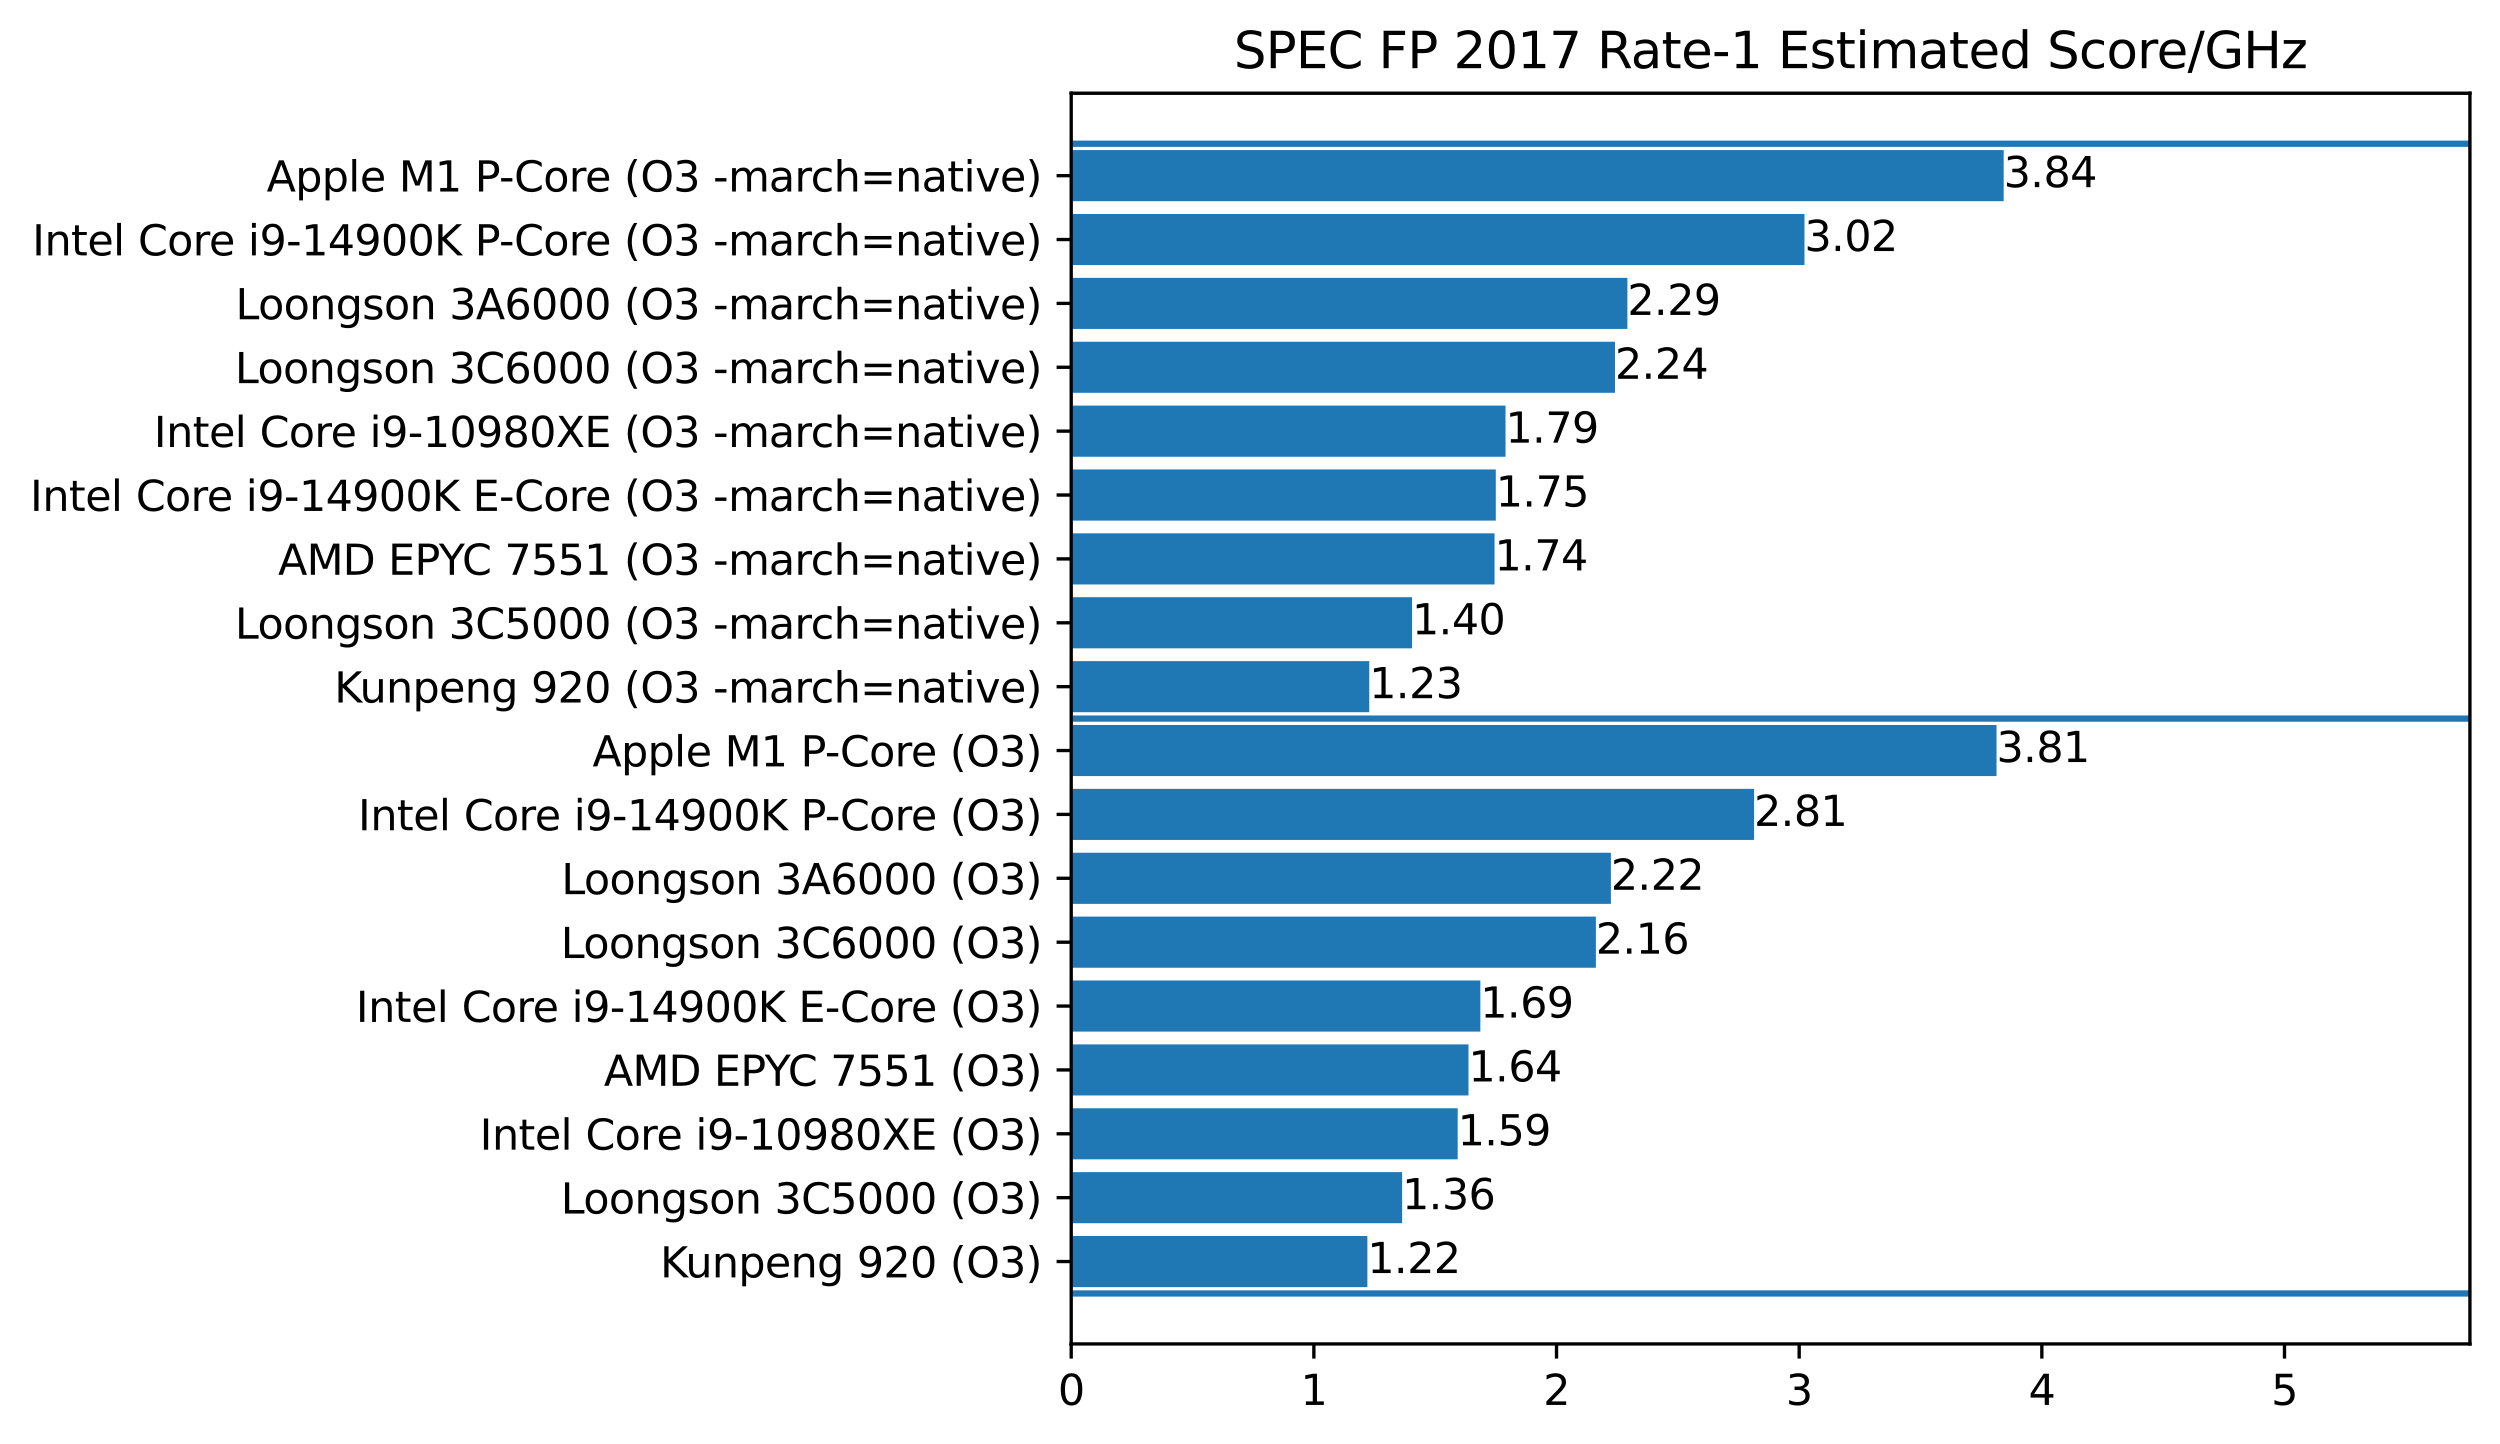 <?xml version="1.0" encoding="utf-8" standalone="no"?>
<!DOCTYPE svg PUBLIC "-//W3C//DTD SVG 1.1//EN"
  "http://www.w3.org/Graphics/SVG/1.1/DTD/svg11.dtd">
<svg xmlns:xlink="http://www.w3.org/1999/xlink" width="598.408pt" height="345.572pt" viewBox="0 0 598.408 345.572" xmlns="http://www.w3.org/2000/svg" version="1.1">
 <defs>
  <style type="text/css">*{stroke-linejoin: round; stroke-linecap: butt}</style>
 </defs>
 <g id="figure_1">
  <g id="patch_1">
   <path d="M 0 345.572 
L 598.408 345.572 
L 598.408 0 
L 0 0 
z
" style="fill: #ffffff"/>
  </g>
  <g id="axes_1">
   <g id="patch_2">
    <path d="M 256.408 321.694 
L 591.208 321.694 
L 591.208 22.318 
L 256.408 22.318 
z
" style="fill: #ffffff"/>
   </g>
   <g id="patch_3">
    <path d="M 256.408 308.086 
L 327.3 308.086 
L 327.3 295.854 
L 256.408 295.854 
z
" clip-path="url(#p2e90e6d877)" style="fill: #1f77b4"/>
   </g>
   <g id="patch_4">
    <path d="M 256.408 292.796 
L 335.616 292.796 
L 335.616 280.564 
L 256.408 280.564 
z
" clip-path="url(#p2e90e6d877)" style="fill: #1f77b4"/>
   </g>
   <g id="patch_5">
    <path d="M 256.408 277.506 
L 348.919 277.506 
L 348.919 265.274 
L 256.408 265.274 
z
" clip-path="url(#p2e90e6d877)" style="fill: #1f77b4"/>
   </g>
   <g id="patch_6">
    <path d="M 256.408 262.216 
L 351.503 262.216 
L 351.503 249.985 
L 256.408 249.985 
z
" clip-path="url(#p2e90e6d877)" style="fill: #1f77b4"/>
   </g>
   <g id="patch_7">
    <path d="M 256.408 246.927 
L 354.341 246.927 
L 354.341 234.695 
L 256.408 234.695 
z
" clip-path="url(#p2e90e6d877)" style="fill: #1f77b4"/>
   </g>
   <g id="patch_8">
    <path d="M 256.408 231.637 
L 381.994 231.637 
L 381.994 219.405 
L 256.408 219.405 
z
" clip-path="url(#p2e90e6d877)" style="fill: #1f77b4"/>
   </g>
   <g id="patch_9">
    <path d="M 256.408 216.347 
L 385.587 216.347 
L 385.587 204.115 
L 256.408 204.115 
z
" clip-path="url(#p2e90e6d877)" style="fill: #1f77b4"/>
   </g>
   <g id="patch_10">
    <path d="M 256.408 201.057 
L 419.86 201.057 
L 419.86 188.825 
L 256.408 188.825 
z
" clip-path="url(#p2e90e6d877)" style="fill: #1f77b4"/>
   </g>
   <g id="patch_11">
    <path d="M 256.408 185.767 
L 477.897 185.767 
L 477.897 173.535 
L 256.408 173.535 
z
" clip-path="url(#p2e90e6d877)" style="fill: #1f77b4"/>
   </g>
   <g id="patch_12">
    <path d="M 256.408 170.477 
L 327.748 170.477 
L 327.748 158.245 
L 256.408 158.245 
z
" clip-path="url(#p2e90e6d877)" style="fill: #1f77b4"/>
   </g>
   <g id="patch_13">
    <path d="M 256.408 155.187 
L 337.992 155.187 
L 337.992 142.955 
L 256.408 142.955 
z
" clip-path="url(#p2e90e6d877)" style="fill: #1f77b4"/>
   </g>
   <g id="patch_14">
    <path d="M 256.408 139.897 
L 357.739 139.897 
L 357.739 127.665 
L 256.408 127.665 
z
" clip-path="url(#p2e90e6d877)" style="fill: #1f77b4"/>
   </g>
   <g id="patch_15">
    <path d="M 256.408 124.607 
L 358.037 124.607 
L 358.037 112.376 
L 256.408 112.376 
z
" clip-path="url(#p2e90e6d877)" style="fill: #1f77b4"/>
   </g>
   <g id="patch_16">
    <path d="M 256.408 109.318 
L 360.367 109.318 
L 360.367 97.086 
L 256.408 97.086 
z
" clip-path="url(#p2e90e6d877)" style="fill: #1f77b4"/>
   </g>
   <g id="patch_17">
    <path d="M 256.408 94.028 
L 386.57 94.028 
L 386.57 81.796 
L 256.408 81.796 
z
" clip-path="url(#p2e90e6d877)" style="fill: #1f77b4"/>
   </g>
   <g id="patch_18">
    <path d="M 256.408 78.738 
L 389.538 78.738 
L 389.538 66.506 
L 256.408 66.506 
z
" clip-path="url(#p2e90e6d877)" style="fill: #1f77b4"/>
   </g>
   <g id="patch_19">
    <path d="M 256.408 63.448 
L 431.927 63.448 
L 431.927 51.216 
L 256.408 51.216 
z
" clip-path="url(#p2e90e6d877)" style="fill: #1f77b4"/>
   </g>
   <g id="patch_20">
    <path d="M 256.408 48.158 
L 479.608 48.158 
L 479.608 35.926 
L 256.408 35.926 
z
" clip-path="url(#p2e90e6d877)" style="fill: #1f77b4"/>
   </g>
   <g id="matplotlib.axis_1">
    <g id="xtick_1">
     <g id="line2d_1">
      <defs>
       <path id="m37df8ea4ae" d="M 0 0 
L 0 3.5 
" style="stroke: #000000; stroke-width: 0.8"/>
      </defs>
      <g>
       <use xlink:href="#m37df8ea4ae" x="256.408" y="321.694" style="stroke: #000000; stroke-width: 0.8"/>
      </g>
     </g>
     <g id="text_1">
      <!-- 0 -->
      <g transform="translate(253.227 336.293) scale(0.1 -0.1)">
       <defs>
        <path id="DejaVuSans-30" d="M 2034 4250 
Q 1547 4250 1301 3770 
Q 1056 3291 1056 2328 
Q 1056 1369 1301 889 
Q 1547 409 2034 409 
Q 2525 409 2770 889 
Q 3016 1369 3016 2328 
Q 3016 3291 2770 3770 
Q 2525 4250 2034 4250 
z
M 2034 4750 
Q 2819 4750 3233 4129 
Q 3647 3509 3647 2328 
Q 3647 1150 3233 529 
Q 2819 -91 2034 -91 
Q 1250 -91 836 529 
Q 422 1150 422 2328 
Q 422 3509 836 4129 
Q 1250 4750 2034 4750 
z
" transform="scale(0.016)"/>
       </defs>
       <use xlink:href="#DejaVuSans-30"/>
      </g>
     </g>
    </g>
    <g id="xtick_2">
     <g id="line2d_2">
      <g>
       <use xlink:href="#m37df8ea4ae" x="314.491" y="321.694" style="stroke: #000000; stroke-width: 0.8"/>
      </g>
     </g>
     <g id="text_2">
      <!-- 1 -->
      <g transform="translate(311.31 336.293) scale(0.1 -0.1)">
       <defs>
        <path id="DejaVuSans-31" d="M 794 531 
L 1825 531 
L 1825 4091 
L 703 3866 
L 703 4441 
L 1819 4666 
L 2450 4666 
L 2450 531 
L 3481 531 
L 3481 0 
L 794 0 
L 794 531 
z
" transform="scale(0.016)"/>
       </defs>
       <use xlink:href="#DejaVuSans-31"/>
      </g>
     </g>
    </g>
    <g id="xtick_3">
     <g id="line2d_3">
      <g>
       <use xlink:href="#m37df8ea4ae" x="372.574" y="321.694" style="stroke: #000000; stroke-width: 0.8"/>
      </g>
     </g>
     <g id="text_3">
      <!-- 2 -->
      <g transform="translate(369.393 336.293) scale(0.1 -0.1)">
       <defs>
        <path id="DejaVuSans-32" d="M 1228 531 
L 3431 531 
L 3431 0 
L 469 0 
L 469 531 
Q 828 903 1448 1529 
Q 2069 2156 2228 2338 
Q 2531 2678 2651 2914 
Q 2772 3150 2772 3378 
Q 2772 3750 2511 3984 
Q 2250 4219 1831 4219 
Q 1534 4219 1204 4116 
Q 875 4013 500 3803 
L 500 4441 
Q 881 4594 1212 4672 
Q 1544 4750 1819 4750 
Q 2544 4750 2975 4387 
Q 3406 4025 3406 3419 
Q 3406 3131 3298 2873 
Q 3191 2616 2906 2266 
Q 2828 2175 2409 1742 
Q 1991 1309 1228 531 
z
" transform="scale(0.016)"/>
       </defs>
       <use xlink:href="#DejaVuSans-32"/>
      </g>
     </g>
    </g>
    <g id="xtick_4">
     <g id="line2d_4">
      <g>
       <use xlink:href="#m37df8ea4ae" x="430.657" y="321.694" style="stroke: #000000; stroke-width: 0.8"/>
      </g>
     </g>
     <g id="text_4">
      <!-- 3 -->
      <g transform="translate(427.476 336.293) scale(0.1 -0.1)">
       <defs>
        <path id="DejaVuSans-33" d="M 2597 2516 
Q 3050 2419 3304 2112 
Q 3559 1806 3559 1356 
Q 3559 666 3084 287 
Q 2609 -91 1734 -91 
Q 1441 -91 1130 -33 
Q 819 25 488 141 
L 488 750 
Q 750 597 1062 519 
Q 1375 441 1716 441 
Q 2309 441 2620 675 
Q 2931 909 2931 1356 
Q 2931 1769 2642 2001 
Q 2353 2234 1838 2234 
L 1294 2234 
L 1294 2753 
L 1863 2753 
Q 2328 2753 2575 2939 
Q 2822 3125 2822 3475 
Q 2822 3834 2567 4026 
Q 2313 4219 1838 4219 
Q 1578 4219 1281 4162 
Q 984 4106 628 3988 
L 628 4550 
Q 988 4650 1302 4700 
Q 1616 4750 1894 4750 
Q 2613 4750 3031 4423 
Q 3450 4097 3450 3541 
Q 3450 3153 3228 2886 
Q 3006 2619 2597 2516 
z
" transform="scale(0.016)"/>
       </defs>
       <use xlink:href="#DejaVuSans-33"/>
      </g>
     </g>
    </g>
    <g id="xtick_5">
     <g id="line2d_5">
      <g>
       <use xlink:href="#m37df8ea4ae" x="488.74" y="321.694" style="stroke: #000000; stroke-width: 0.8"/>
      </g>
     </g>
     <g id="text_5">
      <!-- 4 -->
      <g transform="translate(485.559 336.293) scale(0.1 -0.1)">
       <defs>
        <path id="DejaVuSans-34" d="M 2419 4116 
L 825 1625 
L 2419 1625 
L 2419 4116 
z
M 2253 4666 
L 3047 4666 
L 3047 1625 
L 3713 1625 
L 3713 1100 
L 3047 1100 
L 3047 0 
L 2419 0 
L 2419 1100 
L 313 1100 
L 313 1709 
L 2253 4666 
z
" transform="scale(0.016)"/>
       </defs>
       <use xlink:href="#DejaVuSans-34"/>
      </g>
     </g>
    </g>
    <g id="xtick_6">
     <g id="line2d_6">
      <g>
       <use xlink:href="#m37df8ea4ae" x="546.823" y="321.694" style="stroke: #000000; stroke-width: 0.8"/>
      </g>
     </g>
     <g id="text_6">
      <!-- 5 -->
      <g transform="translate(543.642 336.293) scale(0.1 -0.1)">
       <defs>
        <path id="DejaVuSans-35" d="M 691 4666 
L 3169 4666 
L 3169 4134 
L 1269 4134 
L 1269 2991 
Q 1406 3038 1543 3061 
Q 1681 3084 1819 3084 
Q 2600 3084 3056 2656 
Q 3513 2228 3513 1497 
Q 3513 744 3044 326 
Q 2575 -91 1722 -91 
Q 1428 -91 1123 -41 
Q 819 9 494 109 
L 494 744 
Q 775 591 1075 516 
Q 1375 441 1709 441 
Q 2250 441 2565 725 
Q 2881 1009 2881 1497 
Q 2881 1984 2565 2268 
Q 2250 2553 1709 2553 
Q 1456 2553 1204 2497 
Q 953 2441 691 2322 
L 691 4666 
z
" transform="scale(0.016)"/>
       </defs>
       <use xlink:href="#DejaVuSans-35"/>
      </g>
     </g>
    </g>
   </g>
   <g id="matplotlib.axis_2">
    <g id="ytick_1">
     <g id="line2d_7">
      <defs>
       <path id="mae83cc0436" d="M 0 0 
L -3.5 0 
" style="stroke: #000000; stroke-width: 0.8"/>
      </defs>
      <g>
       <use xlink:href="#mae83cc0436" x="256.408" y="301.97" style="stroke: #000000; stroke-width: 0.8"/>
      </g>
     </g>
     <g id="text_7">
      <!-- Kunpeng 920 (O3) -->
      <g transform="translate(158.006 305.769) scale(0.1 -0.1)">
       <defs>
        <path id="DejaVuSans-4b" d="M 628 4666 
L 1259 4666 
L 1259 2694 
L 3353 4666 
L 4166 4666 
L 1850 2491 
L 4331 0 
L 3500 0 
L 1259 2247 
L 1259 0 
L 628 0 
L 628 4666 
z
" transform="scale(0.016)"/>
        <path id="DejaVuSans-75" d="M 544 1381 
L 544 3500 
L 1119 3500 
L 1119 1403 
Q 1119 906 1312 657 
Q 1506 409 1894 409 
Q 2359 409 2629 706 
Q 2900 1003 2900 1516 
L 2900 3500 
L 3475 3500 
L 3475 0 
L 2900 0 
L 2900 538 
Q 2691 219 2414 64 
Q 2138 -91 1772 -91 
Q 1169 -91 856 284 
Q 544 659 544 1381 
z
M 1991 3584 
L 1991 3584 
z
" transform="scale(0.016)"/>
        <path id="DejaVuSans-6e" d="M 3513 2113 
L 3513 0 
L 2938 0 
L 2938 2094 
Q 2938 2591 2744 2837 
Q 2550 3084 2163 3084 
Q 1697 3084 1428 2787 
Q 1159 2491 1159 1978 
L 1159 0 
L 581 0 
L 581 3500 
L 1159 3500 
L 1159 2956 
Q 1366 3272 1645 3428 
Q 1925 3584 2291 3584 
Q 2894 3584 3203 3211 
Q 3513 2838 3513 2113 
z
" transform="scale(0.016)"/>
        <path id="DejaVuSans-70" d="M 1159 525 
L 1159 -1331 
L 581 -1331 
L 581 3500 
L 1159 3500 
L 1159 2969 
Q 1341 3281 1617 3432 
Q 1894 3584 2278 3584 
Q 2916 3584 3314 3078 
Q 3713 2572 3713 1747 
Q 3713 922 3314 415 
Q 2916 -91 2278 -91 
Q 1894 -91 1617 61 
Q 1341 213 1159 525 
z
M 3116 1747 
Q 3116 2381 2855 2742 
Q 2594 3103 2138 3103 
Q 1681 3103 1420 2742 
Q 1159 2381 1159 1747 
Q 1159 1113 1420 752 
Q 1681 391 2138 391 
Q 2594 391 2855 752 
Q 3116 1113 3116 1747 
z
" transform="scale(0.016)"/>
        <path id="DejaVuSans-65" d="M 3597 1894 
L 3597 1613 
L 953 1613 
Q 991 1019 1311 708 
Q 1631 397 2203 397 
Q 2534 397 2845 478 
Q 3156 559 3463 722 
L 3463 178 
Q 3153 47 2828 -22 
Q 2503 -91 2169 -91 
Q 1331 -91 842 396 
Q 353 884 353 1716 
Q 353 2575 817 3079 
Q 1281 3584 2069 3584 
Q 2775 3584 3186 3129 
Q 3597 2675 3597 1894 
z
M 3022 2063 
Q 3016 2534 2758 2815 
Q 2500 3097 2075 3097 
Q 1594 3097 1305 2825 
Q 1016 2553 972 2059 
L 3022 2063 
z
" transform="scale(0.016)"/>
        <path id="DejaVuSans-67" d="M 2906 1791 
Q 2906 2416 2648 2759 
Q 2391 3103 1925 3103 
Q 1463 3103 1205 2759 
Q 947 2416 947 1791 
Q 947 1169 1205 825 
Q 1463 481 1925 481 
Q 2391 481 2648 825 
Q 2906 1169 2906 1791 
z
M 3481 434 
Q 3481 -459 3084 -895 
Q 2688 -1331 1869 -1331 
Q 1566 -1331 1297 -1286 
Q 1028 -1241 775 -1147 
L 775 -588 
Q 1028 -725 1275 -790 
Q 1522 -856 1778 -856 
Q 2344 -856 2625 -561 
Q 2906 -266 2906 331 
L 2906 616 
Q 2728 306 2450 153 
Q 2172 0 1784 0 
Q 1141 0 747 490 
Q 353 981 353 1791 
Q 353 2603 747 3093 
Q 1141 3584 1784 3584 
Q 2172 3584 2450 3431 
Q 2728 3278 2906 2969 
L 2906 3500 
L 3481 3500 
L 3481 434 
z
" transform="scale(0.016)"/>
        <path id="DejaVuSans-20" transform="scale(0.016)"/>
        <path id="DejaVuSans-39" d="M 703 97 
L 703 672 
Q 941 559 1184 500 
Q 1428 441 1663 441 
Q 2288 441 2617 861 
Q 2947 1281 2994 2138 
Q 2813 1869 2534 1725 
Q 2256 1581 1919 1581 
Q 1219 1581 811 2004 
Q 403 2428 403 3163 
Q 403 3881 828 4315 
Q 1253 4750 1959 4750 
Q 2769 4750 3195 4129 
Q 3622 3509 3622 2328 
Q 3622 1225 3098 567 
Q 2575 -91 1691 -91 
Q 1453 -91 1209 -44 
Q 966 3 703 97 
z
M 1959 2075 
Q 2384 2075 2632 2365 
Q 2881 2656 2881 3163 
Q 2881 3666 2632 3958 
Q 2384 4250 1959 4250 
Q 1534 4250 1286 3958 
Q 1038 3666 1038 3163 
Q 1038 2656 1286 2365 
Q 1534 2075 1959 2075 
z
" transform="scale(0.016)"/>
        <path id="DejaVuSans-28" d="M 1984 4856 
Q 1566 4138 1362 3434 
Q 1159 2731 1159 2009 
Q 1159 1288 1364 580 
Q 1569 -128 1984 -844 
L 1484 -844 
Q 1016 -109 783 600 
Q 550 1309 550 2009 
Q 550 2706 781 3412 
Q 1013 4119 1484 4856 
L 1984 4856 
z
" transform="scale(0.016)"/>
        <path id="DejaVuSans-4f" d="M 2522 4238 
Q 1834 4238 1429 3725 
Q 1025 3213 1025 2328 
Q 1025 1447 1429 934 
Q 1834 422 2522 422 
Q 3209 422 3611 934 
Q 4013 1447 4013 2328 
Q 4013 3213 3611 3725 
Q 3209 4238 2522 4238 
z
M 2522 4750 
Q 3503 4750 4090 4092 
Q 4678 3434 4678 2328 
Q 4678 1225 4090 567 
Q 3503 -91 2522 -91 
Q 1538 -91 948 565 
Q 359 1222 359 2328 
Q 359 3434 948 4092 
Q 1538 4750 2522 4750 
z
" transform="scale(0.016)"/>
        <path id="DejaVuSans-29" d="M 513 4856 
L 1013 4856 
Q 1481 4119 1714 3412 
Q 1947 2706 1947 2009 
Q 1947 1309 1714 600 
Q 1481 -109 1013 -844 
L 513 -844 
Q 928 -128 1133 580 
Q 1338 1288 1338 2009 
Q 1338 2731 1133 3434 
Q 928 4138 513 4856 
z
" transform="scale(0.016)"/>
       </defs>
       <use xlink:href="#DejaVuSans-4b"/>
       <use xlink:href="#DejaVuSans-75" transform="translate(60.576 0)"/>
       <use xlink:href="#DejaVuSans-6e" transform="translate(123.955 0)"/>
       <use xlink:href="#DejaVuSans-70" transform="translate(187.334 0)"/>
       <use xlink:href="#DejaVuSans-65" transform="translate(250.811 0)"/>
       <use xlink:href="#DejaVuSans-6e" transform="translate(312.334 0)"/>
       <use xlink:href="#DejaVuSans-67" transform="translate(375.713 0)"/>
       <use xlink:href="#DejaVuSans-20" transform="translate(439.189 0)"/>
       <use xlink:href="#DejaVuSans-39" transform="translate(470.977 0)"/>
       <use xlink:href="#DejaVuSans-32" transform="translate(534.6 0)"/>
       <use xlink:href="#DejaVuSans-30" transform="translate(598.223 0)"/>
       <use xlink:href="#DejaVuSans-20" transform="translate(661.846 0)"/>
       <use xlink:href="#DejaVuSans-28" transform="translate(693.633 0)"/>
       <use xlink:href="#DejaVuSans-4f" transform="translate(732.646 0)"/>
       <use xlink:href="#DejaVuSans-33" transform="translate(811.357 0)"/>
       <use xlink:href="#DejaVuSans-29" transform="translate(874.98 0)"/>
      </g>
     </g>
    </g>
    <g id="ytick_2">
     <g id="line2d_8">
      <g>
       <use xlink:href="#mae83cc0436" x="256.408" y="286.68" style="stroke: #000000; stroke-width: 0.8"/>
      </g>
     </g>
     <g id="text_8">
      <!-- Loongson 3C5000 (O3) -->
      <g transform="translate(134.233 290.48) scale(0.1 -0.1)">
       <defs>
        <path id="DejaVuSans-4c" d="M 628 4666 
L 1259 4666 
L 1259 531 
L 3531 531 
L 3531 0 
L 628 0 
L 628 4666 
z
" transform="scale(0.016)"/>
        <path id="DejaVuSans-6f" d="M 1959 3097 
Q 1497 3097 1228 2736 
Q 959 2375 959 1747 
Q 959 1119 1226 758 
Q 1494 397 1959 397 
Q 2419 397 2687 759 
Q 2956 1122 2956 1747 
Q 2956 2369 2687 2733 
Q 2419 3097 1959 3097 
z
M 1959 3584 
Q 2709 3584 3137 3096 
Q 3566 2609 3566 1747 
Q 3566 888 3137 398 
Q 2709 -91 1959 -91 
Q 1206 -91 779 398 
Q 353 888 353 1747 
Q 353 2609 779 3096 
Q 1206 3584 1959 3584 
z
" transform="scale(0.016)"/>
        <path id="DejaVuSans-73" d="M 2834 3397 
L 2834 2853 
Q 2591 2978 2328 3040 
Q 2066 3103 1784 3103 
Q 1356 3103 1142 2972 
Q 928 2841 928 2578 
Q 928 2378 1081 2264 
Q 1234 2150 1697 2047 
L 1894 2003 
Q 2506 1872 2764 1633 
Q 3022 1394 3022 966 
Q 3022 478 2636 193 
Q 2250 -91 1575 -91 
Q 1294 -91 989 -36 
Q 684 19 347 128 
L 347 722 
Q 666 556 975 473 
Q 1284 391 1588 391 
Q 1994 391 2212 530 
Q 2431 669 2431 922 
Q 2431 1156 2273 1281 
Q 2116 1406 1581 1522 
L 1381 1569 
Q 847 1681 609 1914 
Q 372 2147 372 2553 
Q 372 3047 722 3315 
Q 1072 3584 1716 3584 
Q 2034 3584 2315 3537 
Q 2597 3491 2834 3397 
z
" transform="scale(0.016)"/>
        <path id="DejaVuSans-43" d="M 4122 4306 
L 4122 3641 
Q 3803 3938 3442 4084 
Q 3081 4231 2675 4231 
Q 1875 4231 1450 3742 
Q 1025 3253 1025 2328 
Q 1025 1406 1450 917 
Q 1875 428 2675 428 
Q 3081 428 3442 575 
Q 3803 722 4122 1019 
L 4122 359 
Q 3791 134 3420 21 
Q 3050 -91 2638 -91 
Q 1578 -91 968 557 
Q 359 1206 359 2328 
Q 359 3453 968 4101 
Q 1578 4750 2638 4750 
Q 3056 4750 3426 4639 
Q 3797 4528 4122 4306 
z
" transform="scale(0.016)"/>
       </defs>
       <use xlink:href="#DejaVuSans-4c"/>
       <use xlink:href="#DejaVuSans-6f" transform="translate(53.963 0)"/>
       <use xlink:href="#DejaVuSans-6f" transform="translate(115.145 0)"/>
       <use xlink:href="#DejaVuSans-6e" transform="translate(176.326 0)"/>
       <use xlink:href="#DejaVuSans-67" transform="translate(239.705 0)"/>
       <use xlink:href="#DejaVuSans-73" transform="translate(303.182 0)"/>
       <use xlink:href="#DejaVuSans-6f" transform="translate(355.281 0)"/>
       <use xlink:href="#DejaVuSans-6e" transform="translate(416.463 0)"/>
       <use xlink:href="#DejaVuSans-20" transform="translate(479.842 0)"/>
       <use xlink:href="#DejaVuSans-33" transform="translate(511.629 0)"/>
       <use xlink:href="#DejaVuSans-43" transform="translate(575.252 0)"/>
       <use xlink:href="#DejaVuSans-35" transform="translate(645.076 0)"/>
       <use xlink:href="#DejaVuSans-30" transform="translate(708.699 0)"/>
       <use xlink:href="#DejaVuSans-30" transform="translate(772.322 0)"/>
       <use xlink:href="#DejaVuSans-30" transform="translate(835.945 0)"/>
       <use xlink:href="#DejaVuSans-20" transform="translate(899.568 0)"/>
       <use xlink:href="#DejaVuSans-28" transform="translate(931.355 0)"/>
       <use xlink:href="#DejaVuSans-4f" transform="translate(970.369 0)"/>
       <use xlink:href="#DejaVuSans-33" transform="translate(1049.08 0)"/>
       <use xlink:href="#DejaVuSans-29" transform="translate(1112.703 0)"/>
      </g>
     </g>
    </g>
    <g id="ytick_3">
     <g id="line2d_9">
      <g>
       <use xlink:href="#mae83cc0436" x="256.408" y="271.39" style="stroke: #000000; stroke-width: 0.8"/>
      </g>
     </g>
     <g id="text_9">
      <!-- Intel Core i9-10980XE (O3) -->
      <g transform="translate(114.827 275.19) scale(0.1 -0.1)">
       <defs>
        <path id="DejaVuSans-49" d="M 628 4666 
L 1259 4666 
L 1259 0 
L 628 0 
L 628 4666 
z
" transform="scale(0.016)"/>
        <path id="DejaVuSans-74" d="M 1172 4494 
L 1172 3500 
L 2356 3500 
L 2356 3053 
L 1172 3053 
L 1172 1153 
Q 1172 725 1289 603 
Q 1406 481 1766 481 
L 2356 481 
L 2356 0 
L 1766 0 
Q 1100 0 847 248 
Q 594 497 594 1153 
L 594 3053 
L 172 3053 
L 172 3500 
L 594 3500 
L 594 4494 
L 1172 4494 
z
" transform="scale(0.016)"/>
        <path id="DejaVuSans-6c" d="M 603 4863 
L 1178 4863 
L 1178 0 
L 603 0 
L 603 4863 
z
" transform="scale(0.016)"/>
        <path id="DejaVuSans-72" d="M 2631 2963 
Q 2534 3019 2420 3045 
Q 2306 3072 2169 3072 
Q 1681 3072 1420 2755 
Q 1159 2438 1159 1844 
L 1159 0 
L 581 0 
L 581 3500 
L 1159 3500 
L 1159 2956 
Q 1341 3275 1631 3429 
Q 1922 3584 2338 3584 
Q 2397 3584 2469 3576 
Q 2541 3569 2628 3553 
L 2631 2963 
z
" transform="scale(0.016)"/>
        <path id="DejaVuSans-69" d="M 603 3500 
L 1178 3500 
L 1178 0 
L 603 0 
L 603 3500 
z
M 603 4863 
L 1178 4863 
L 1178 4134 
L 603 4134 
L 603 4863 
z
" transform="scale(0.016)"/>
        <path id="DejaVuSans-2d" d="M 313 2009 
L 1997 2009 
L 1997 1497 
L 313 1497 
L 313 2009 
z
" transform="scale(0.016)"/>
        <path id="DejaVuSans-38" d="M 2034 2216 
Q 1584 2216 1326 1975 
Q 1069 1734 1069 1313 
Q 1069 891 1326 650 
Q 1584 409 2034 409 
Q 2484 409 2743 651 
Q 3003 894 3003 1313 
Q 3003 1734 2745 1975 
Q 2488 2216 2034 2216 
z
M 1403 2484 
Q 997 2584 770 2862 
Q 544 3141 544 3541 
Q 544 4100 942 4425 
Q 1341 4750 2034 4750 
Q 2731 4750 3128 4425 
Q 3525 4100 3525 3541 
Q 3525 3141 3298 2862 
Q 3072 2584 2669 2484 
Q 3125 2378 3379 2068 
Q 3634 1759 3634 1313 
Q 3634 634 3220 271 
Q 2806 -91 2034 -91 
Q 1263 -91 848 271 
Q 434 634 434 1313 
Q 434 1759 690 2068 
Q 947 2378 1403 2484 
z
M 1172 3481 
Q 1172 3119 1398 2916 
Q 1625 2713 2034 2713 
Q 2441 2713 2670 2916 
Q 2900 3119 2900 3481 
Q 2900 3844 2670 4047 
Q 2441 4250 2034 4250 
Q 1625 4250 1398 4047 
Q 1172 3844 1172 3481 
z
" transform="scale(0.016)"/>
        <path id="DejaVuSans-58" d="M 403 4666 
L 1081 4666 
L 2241 2931 
L 3406 4666 
L 4084 4666 
L 2584 2425 
L 4184 0 
L 3506 0 
L 2194 1984 
L 872 0 
L 191 0 
L 1856 2491 
L 403 4666 
z
" transform="scale(0.016)"/>
        <path id="DejaVuSans-45" d="M 628 4666 
L 3578 4666 
L 3578 4134 
L 1259 4134 
L 1259 2753 
L 3481 2753 
L 3481 2222 
L 1259 2222 
L 1259 531 
L 3634 531 
L 3634 0 
L 628 0 
L 628 4666 
z
" transform="scale(0.016)"/>
       </defs>
       <use xlink:href="#DejaVuSans-49"/>
       <use xlink:href="#DejaVuSans-6e" transform="translate(29.492 0)"/>
       <use xlink:href="#DejaVuSans-74" transform="translate(92.871 0)"/>
       <use xlink:href="#DejaVuSans-65" transform="translate(132.08 0)"/>
       <use xlink:href="#DejaVuSans-6c" transform="translate(193.604 0)"/>
       <use xlink:href="#DejaVuSans-20" transform="translate(221.387 0)"/>
       <use xlink:href="#DejaVuSans-43" transform="translate(253.174 0)"/>
       <use xlink:href="#DejaVuSans-6f" transform="translate(322.998 0)"/>
       <use xlink:href="#DejaVuSans-72" transform="translate(384.18 0)"/>
       <use xlink:href="#DejaVuSans-65" transform="translate(423.043 0)"/>
       <use xlink:href="#DejaVuSans-20" transform="translate(484.566 0)"/>
       <use xlink:href="#DejaVuSans-69" transform="translate(516.354 0)"/>
       <use xlink:href="#DejaVuSans-39" transform="translate(544.137 0)"/>
       <use xlink:href="#DejaVuSans-2d" transform="translate(607.76 0)"/>
       <use xlink:href="#DejaVuSans-31" transform="translate(643.844 0)"/>
       <use xlink:href="#DejaVuSans-30" transform="translate(707.467 0)"/>
       <use xlink:href="#DejaVuSans-39" transform="translate(771.09 0)"/>
       <use xlink:href="#DejaVuSans-38" transform="translate(834.713 0)"/>
       <use xlink:href="#DejaVuSans-30" transform="translate(898.336 0)"/>
       <use xlink:href="#DejaVuSans-58" transform="translate(961.959 0)"/>
       <use xlink:href="#DejaVuSans-45" transform="translate(1030.465 0)"/>
       <use xlink:href="#DejaVuSans-20" transform="translate(1093.648 0)"/>
       <use xlink:href="#DejaVuSans-28" transform="translate(1125.436 0)"/>
       <use xlink:href="#DejaVuSans-4f" transform="translate(1164.449 0)"/>
       <use xlink:href="#DejaVuSans-33" transform="translate(1243.16 0)"/>
       <use xlink:href="#DejaVuSans-29" transform="translate(1306.783 0)"/>
      </g>
     </g>
    </g>
    <g id="ytick_4">
     <g id="line2d_10">
      <g>
       <use xlink:href="#mae83cc0436" x="256.408" y="256.101" style="stroke: #000000; stroke-width: 0.8"/>
      </g>
     </g>
     <g id="text_10">
      <!-- AMD EPYC 7551 (O3) -->
      <g transform="translate(144.553 259.9) scale(0.1 -0.1)">
       <defs>
        <path id="DejaVuSans-41" d="M 2188 4044 
L 1331 1722 
L 3047 1722 
L 2188 4044 
z
M 1831 4666 
L 2547 4666 
L 4325 0 
L 3669 0 
L 3244 1197 
L 1141 1197 
L 716 0 
L 50 0 
L 1831 4666 
z
" transform="scale(0.016)"/>
        <path id="DejaVuSans-4d" d="M 628 4666 
L 1569 4666 
L 2759 1491 
L 3956 4666 
L 4897 4666 
L 4897 0 
L 4281 0 
L 4281 4097 
L 3078 897 
L 2444 897 
L 1241 4097 
L 1241 0 
L 628 0 
L 628 4666 
z
" transform="scale(0.016)"/>
        <path id="DejaVuSans-44" d="M 1259 4147 
L 1259 519 
L 2022 519 
Q 2988 519 3436 956 
Q 3884 1394 3884 2338 
Q 3884 3275 3436 3711 
Q 2988 4147 2022 4147 
L 1259 4147 
z
M 628 4666 
L 1925 4666 
Q 3281 4666 3915 4102 
Q 4550 3538 4550 2338 
Q 4550 1131 3912 565 
Q 3275 0 1925 0 
L 628 0 
L 628 4666 
z
" transform="scale(0.016)"/>
        <path id="DejaVuSans-50" d="M 1259 4147 
L 1259 2394 
L 2053 2394 
Q 2494 2394 2734 2622 
Q 2975 2850 2975 3272 
Q 2975 3691 2734 3919 
Q 2494 4147 2053 4147 
L 1259 4147 
z
M 628 4666 
L 2053 4666 
Q 2838 4666 3239 4311 
Q 3641 3956 3641 3272 
Q 3641 2581 3239 2228 
Q 2838 1875 2053 1875 
L 1259 1875 
L 1259 0 
L 628 0 
L 628 4666 
z
" transform="scale(0.016)"/>
        <path id="DejaVuSans-59" d="M -13 4666 
L 666 4666 
L 1959 2747 
L 3244 4666 
L 3922 4666 
L 2272 2222 
L 2272 0 
L 1638 0 
L 1638 2222 
L -13 4666 
z
" transform="scale(0.016)"/>
        <path id="DejaVuSans-37" d="M 525 4666 
L 3525 4666 
L 3525 4397 
L 1831 0 
L 1172 0 
L 2766 4134 
L 525 4134 
L 525 4666 
z
" transform="scale(0.016)"/>
       </defs>
       <use xlink:href="#DejaVuSans-41"/>
       <use xlink:href="#DejaVuSans-4d" transform="translate(68.408 0)"/>
       <use xlink:href="#DejaVuSans-44" transform="translate(154.688 0)"/>
       <use xlink:href="#DejaVuSans-20" transform="translate(231.689 0)"/>
       <use xlink:href="#DejaVuSans-45" transform="translate(263.477 0)"/>
       <use xlink:href="#DejaVuSans-50" transform="translate(326.66 0)"/>
       <use xlink:href="#DejaVuSans-59" transform="translate(384.713 0)"/>
       <use xlink:href="#DejaVuSans-43" transform="translate(440.297 0)"/>
       <use xlink:href="#DejaVuSans-20" transform="translate(510.121 0)"/>
       <use xlink:href="#DejaVuSans-37" transform="translate(541.908 0)"/>
       <use xlink:href="#DejaVuSans-35" transform="translate(605.531 0)"/>
       <use xlink:href="#DejaVuSans-35" transform="translate(669.154 0)"/>
       <use xlink:href="#DejaVuSans-31" transform="translate(732.777 0)"/>
       <use xlink:href="#DejaVuSans-20" transform="translate(796.4 0)"/>
       <use xlink:href="#DejaVuSans-28" transform="translate(828.188 0)"/>
       <use xlink:href="#DejaVuSans-4f" transform="translate(867.201 0)"/>
       <use xlink:href="#DejaVuSans-33" transform="translate(945.912 0)"/>
       <use xlink:href="#DejaVuSans-29" transform="translate(1009.535 0)"/>
      </g>
     </g>
    </g>
    <g id="ytick_5">
     <g id="line2d_11">
      <g>
       <use xlink:href="#mae83cc0436" x="256.408" y="240.811" style="stroke: #000000; stroke-width: 0.8"/>
      </g>
     </g>
     <g id="text_11">
      <!-- Intel Core i9-14900K E-Core (O3) -->
      <g transform="translate(85.192 244.61) scale(0.1 -0.1)">
       <use xlink:href="#DejaVuSans-49"/>
       <use xlink:href="#DejaVuSans-6e" transform="translate(29.492 0)"/>
       <use xlink:href="#DejaVuSans-74" transform="translate(92.871 0)"/>
       <use xlink:href="#DejaVuSans-65" transform="translate(132.08 0)"/>
       <use xlink:href="#DejaVuSans-6c" transform="translate(193.604 0)"/>
       <use xlink:href="#DejaVuSans-20" transform="translate(221.387 0)"/>
       <use xlink:href="#DejaVuSans-43" transform="translate(253.174 0)"/>
       <use xlink:href="#DejaVuSans-6f" transform="translate(322.998 0)"/>
       <use xlink:href="#DejaVuSans-72" transform="translate(384.18 0)"/>
       <use xlink:href="#DejaVuSans-65" transform="translate(423.043 0)"/>
       <use xlink:href="#DejaVuSans-20" transform="translate(484.566 0)"/>
       <use xlink:href="#DejaVuSans-69" transform="translate(516.354 0)"/>
       <use xlink:href="#DejaVuSans-39" transform="translate(544.137 0)"/>
       <use xlink:href="#DejaVuSans-2d" transform="translate(607.76 0)"/>
       <use xlink:href="#DejaVuSans-31" transform="translate(643.844 0)"/>
       <use xlink:href="#DejaVuSans-34" transform="translate(707.467 0)"/>
       <use xlink:href="#DejaVuSans-39" transform="translate(771.09 0)"/>
       <use xlink:href="#DejaVuSans-30" transform="translate(834.713 0)"/>
       <use xlink:href="#DejaVuSans-30" transform="translate(898.336 0)"/>
       <use xlink:href="#DejaVuSans-4b" transform="translate(961.959 0)"/>
       <use xlink:href="#DejaVuSans-20" transform="translate(1027.535 0)"/>
       <use xlink:href="#DejaVuSans-45" transform="translate(1059.322 0)"/>
       <use xlink:href="#DejaVuSans-2d" transform="translate(1122.506 0)"/>
       <use xlink:href="#DejaVuSans-43" transform="translate(1158.59 0)"/>
       <use xlink:href="#DejaVuSans-6f" transform="translate(1228.414 0)"/>
       <use xlink:href="#DejaVuSans-72" transform="translate(1289.596 0)"/>
       <use xlink:href="#DejaVuSans-65" transform="translate(1328.459 0)"/>
       <use xlink:href="#DejaVuSans-20" transform="translate(1389.982 0)"/>
       <use xlink:href="#DejaVuSans-28" transform="translate(1421.77 0)"/>
       <use xlink:href="#DejaVuSans-4f" transform="translate(1460.783 0)"/>
       <use xlink:href="#DejaVuSans-33" transform="translate(1539.494 0)"/>
       <use xlink:href="#DejaVuSans-29" transform="translate(1603.117 0)"/>
      </g>
     </g>
    </g>
    <g id="ytick_6">
     <g id="line2d_12">
      <g>
       <use xlink:href="#mae83cc0436" x="256.408" y="225.521" style="stroke: #000000; stroke-width: 0.8"/>
      </g>
     </g>
     <g id="text_12">
      <!-- Loongson 3C6000 (O3) -->
      <g transform="translate(134.233 229.32) scale(0.1 -0.1)">
       <defs>
        <path id="DejaVuSans-36" d="M 2113 2584 
Q 1688 2584 1439 2293 
Q 1191 2003 1191 1497 
Q 1191 994 1439 701 
Q 1688 409 2113 409 
Q 2538 409 2786 701 
Q 3034 994 3034 1497 
Q 3034 2003 2786 2293 
Q 2538 2584 2113 2584 
z
M 3366 4563 
L 3366 3988 
Q 3128 4100 2886 4159 
Q 2644 4219 2406 4219 
Q 1781 4219 1451 3797 
Q 1122 3375 1075 2522 
Q 1259 2794 1537 2939 
Q 1816 3084 2150 3084 
Q 2853 3084 3261 2657 
Q 3669 2231 3669 1497 
Q 3669 778 3244 343 
Q 2819 -91 2113 -91 
Q 1303 -91 875 529 
Q 447 1150 447 2328 
Q 447 3434 972 4092 
Q 1497 4750 2381 4750 
Q 2619 4750 2861 4703 
Q 3103 4656 3366 4563 
z
" transform="scale(0.016)"/>
       </defs>
       <use xlink:href="#DejaVuSans-4c"/>
       <use xlink:href="#DejaVuSans-6f" transform="translate(53.963 0)"/>
       <use xlink:href="#DejaVuSans-6f" transform="translate(115.145 0)"/>
       <use xlink:href="#DejaVuSans-6e" transform="translate(176.326 0)"/>
       <use xlink:href="#DejaVuSans-67" transform="translate(239.705 0)"/>
       <use xlink:href="#DejaVuSans-73" transform="translate(303.182 0)"/>
       <use xlink:href="#DejaVuSans-6f" transform="translate(355.281 0)"/>
       <use xlink:href="#DejaVuSans-6e" transform="translate(416.463 0)"/>
       <use xlink:href="#DejaVuSans-20" transform="translate(479.842 0)"/>
       <use xlink:href="#DejaVuSans-33" transform="translate(511.629 0)"/>
       <use xlink:href="#DejaVuSans-43" transform="translate(575.252 0)"/>
       <use xlink:href="#DejaVuSans-36" transform="translate(645.076 0)"/>
       <use xlink:href="#DejaVuSans-30" transform="translate(708.699 0)"/>
       <use xlink:href="#DejaVuSans-30" transform="translate(772.322 0)"/>
       <use xlink:href="#DejaVuSans-30" transform="translate(835.945 0)"/>
       <use xlink:href="#DejaVuSans-20" transform="translate(899.568 0)"/>
       <use xlink:href="#DejaVuSans-28" transform="translate(931.355 0)"/>
       <use xlink:href="#DejaVuSans-4f" transform="translate(970.369 0)"/>
       <use xlink:href="#DejaVuSans-33" transform="translate(1049.08 0)"/>
       <use xlink:href="#DejaVuSans-29" transform="translate(1112.703 0)"/>
      </g>
     </g>
    </g>
    <g id="ytick_7">
     <g id="line2d_13">
      <g>
       <use xlink:href="#mae83cc0436" x="256.408" y="210.231" style="stroke: #000000; stroke-width: 0.8"/>
      </g>
     </g>
     <g id="text_13">
      <!-- Loongson 3A6000 (O3) -->
      <g transform="translate(134.375 214.03) scale(0.1 -0.1)">
       <use xlink:href="#DejaVuSans-4c"/>
       <use xlink:href="#DejaVuSans-6f" transform="translate(53.963 0)"/>
       <use xlink:href="#DejaVuSans-6f" transform="translate(115.145 0)"/>
       <use xlink:href="#DejaVuSans-6e" transform="translate(176.326 0)"/>
       <use xlink:href="#DejaVuSans-67" transform="translate(239.705 0)"/>
       <use xlink:href="#DejaVuSans-73" transform="translate(303.182 0)"/>
       <use xlink:href="#DejaVuSans-6f" transform="translate(355.281 0)"/>
       <use xlink:href="#DejaVuSans-6e" transform="translate(416.463 0)"/>
       <use xlink:href="#DejaVuSans-20" transform="translate(479.842 0)"/>
       <use xlink:href="#DejaVuSans-33" transform="translate(511.629 0)"/>
       <use xlink:href="#DejaVuSans-41" transform="translate(575.252 0)"/>
       <use xlink:href="#DejaVuSans-36" transform="translate(643.66 0)"/>
       <use xlink:href="#DejaVuSans-30" transform="translate(707.283 0)"/>
       <use xlink:href="#DejaVuSans-30" transform="translate(770.906 0)"/>
       <use xlink:href="#DejaVuSans-30" transform="translate(834.529 0)"/>
       <use xlink:href="#DejaVuSans-20" transform="translate(898.152 0)"/>
       <use xlink:href="#DejaVuSans-28" transform="translate(929.939 0)"/>
       <use xlink:href="#DejaVuSans-4f" transform="translate(968.953 0)"/>
       <use xlink:href="#DejaVuSans-33" transform="translate(1047.664 0)"/>
       <use xlink:href="#DejaVuSans-29" transform="translate(1111.287 0)"/>
      </g>
     </g>
    </g>
    <g id="ytick_8">
     <g id="line2d_14">
      <g>
       <use xlink:href="#mae83cc0436" x="256.408" y="194.941" style="stroke: #000000; stroke-width: 0.8"/>
      </g>
     </g>
     <g id="text_14">
      <!-- Intel Core i9-14900K P-Core (O3) -->
      <g transform="translate(85.706 198.74) scale(0.1 -0.1)">
       <use xlink:href="#DejaVuSans-49"/>
       <use xlink:href="#DejaVuSans-6e" transform="translate(29.492 0)"/>
       <use xlink:href="#DejaVuSans-74" transform="translate(92.871 0)"/>
       <use xlink:href="#DejaVuSans-65" transform="translate(132.08 0)"/>
       <use xlink:href="#DejaVuSans-6c" transform="translate(193.604 0)"/>
       <use xlink:href="#DejaVuSans-20" transform="translate(221.387 0)"/>
       <use xlink:href="#DejaVuSans-43" transform="translate(253.174 0)"/>
       <use xlink:href="#DejaVuSans-6f" transform="translate(322.998 0)"/>
       <use xlink:href="#DejaVuSans-72" transform="translate(384.18 0)"/>
       <use xlink:href="#DejaVuSans-65" transform="translate(423.043 0)"/>
       <use xlink:href="#DejaVuSans-20" transform="translate(484.566 0)"/>
       <use xlink:href="#DejaVuSans-69" transform="translate(516.354 0)"/>
       <use xlink:href="#DejaVuSans-39" transform="translate(544.137 0)"/>
       <use xlink:href="#DejaVuSans-2d" transform="translate(607.76 0)"/>
       <use xlink:href="#DejaVuSans-31" transform="translate(643.844 0)"/>
       <use xlink:href="#DejaVuSans-34" transform="translate(707.467 0)"/>
       <use xlink:href="#DejaVuSans-39" transform="translate(771.09 0)"/>
       <use xlink:href="#DejaVuSans-30" transform="translate(834.713 0)"/>
       <use xlink:href="#DejaVuSans-30" transform="translate(898.336 0)"/>
       <use xlink:href="#DejaVuSans-4b" transform="translate(961.959 0)"/>
       <use xlink:href="#DejaVuSans-20" transform="translate(1027.535 0)"/>
       <use xlink:href="#DejaVuSans-50" transform="translate(1059.322 0)"/>
       <use xlink:href="#DejaVuSans-2d" transform="translate(1117.375 0)"/>
       <use xlink:href="#DejaVuSans-43" transform="translate(1153.459 0)"/>
       <use xlink:href="#DejaVuSans-6f" transform="translate(1223.283 0)"/>
       <use xlink:href="#DejaVuSans-72" transform="translate(1284.465 0)"/>
       <use xlink:href="#DejaVuSans-65" transform="translate(1323.328 0)"/>
       <use xlink:href="#DejaVuSans-20" transform="translate(1384.852 0)"/>
       <use xlink:href="#DejaVuSans-28" transform="translate(1416.639 0)"/>
       <use xlink:href="#DejaVuSans-4f" transform="translate(1455.652 0)"/>
       <use xlink:href="#DejaVuSans-33" transform="translate(1534.363 0)"/>
       <use xlink:href="#DejaVuSans-29" transform="translate(1597.986 0)"/>
      </g>
     </g>
    </g>
    <g id="ytick_9">
     <g id="line2d_15">
      <g>
       <use xlink:href="#mae83cc0436" x="256.408" y="179.651" style="stroke: #000000; stroke-width: 0.8"/>
      </g>
     </g>
     <g id="text_15">
      <!-- Apple M1 P-Core (O3) -->
      <g transform="translate(141.823 183.45) scale(0.1 -0.1)">
       <use xlink:href="#DejaVuSans-41"/>
       <use xlink:href="#DejaVuSans-70" transform="translate(68.408 0)"/>
       <use xlink:href="#DejaVuSans-70" transform="translate(131.885 0)"/>
       <use xlink:href="#DejaVuSans-6c" transform="translate(195.361 0)"/>
       <use xlink:href="#DejaVuSans-65" transform="translate(223.145 0)"/>
       <use xlink:href="#DejaVuSans-20" transform="translate(284.668 0)"/>
       <use xlink:href="#DejaVuSans-4d" transform="translate(316.455 0)"/>
       <use xlink:href="#DejaVuSans-31" transform="translate(402.734 0)"/>
       <use xlink:href="#DejaVuSans-20" transform="translate(466.357 0)"/>
       <use xlink:href="#DejaVuSans-50" transform="translate(498.145 0)"/>
       <use xlink:href="#DejaVuSans-2d" transform="translate(556.197 0)"/>
       <use xlink:href="#DejaVuSans-43" transform="translate(592.281 0)"/>
       <use xlink:href="#DejaVuSans-6f" transform="translate(662.105 0)"/>
       <use xlink:href="#DejaVuSans-72" transform="translate(723.287 0)"/>
       <use xlink:href="#DejaVuSans-65" transform="translate(762.15 0)"/>
       <use xlink:href="#DejaVuSans-20" transform="translate(823.674 0)"/>
       <use xlink:href="#DejaVuSans-28" transform="translate(855.461 0)"/>
       <use xlink:href="#DejaVuSans-4f" transform="translate(894.475 0)"/>
       <use xlink:href="#DejaVuSans-33" transform="translate(973.186 0)"/>
       <use xlink:href="#DejaVuSans-29" transform="translate(1036.809 0)"/>
      </g>
     </g>
    </g>
    <g id="ytick_10">
     <g id="line2d_16">
      <g>
       <use xlink:href="#mae83cc0436" x="256.408" y="164.361" style="stroke: #000000; stroke-width: 0.8"/>
      </g>
     </g>
     <g id="text_16">
      <!-- Kunpeng 920 (O3 -march=native) -->
      <g transform="translate(80.014 168.16) scale(0.1 -0.1)">
       <defs>
        <path id="DejaVuSans-6d" d="M 3328 2828 
Q 3544 3216 3844 3400 
Q 4144 3584 4550 3584 
Q 5097 3584 5394 3201 
Q 5691 2819 5691 2113 
L 5691 0 
L 5113 0 
L 5113 2094 
Q 5113 2597 4934 2840 
Q 4756 3084 4391 3084 
Q 3944 3084 3684 2787 
Q 3425 2491 3425 1978 
L 3425 0 
L 2847 0 
L 2847 2094 
Q 2847 2600 2669 2842 
Q 2491 3084 2119 3084 
Q 1678 3084 1418 2786 
Q 1159 2488 1159 1978 
L 1159 0 
L 581 0 
L 581 3500 
L 1159 3500 
L 1159 2956 
Q 1356 3278 1631 3431 
Q 1906 3584 2284 3584 
Q 2666 3584 2933 3390 
Q 3200 3197 3328 2828 
z
" transform="scale(0.016)"/>
        <path id="DejaVuSans-61" d="M 2194 1759 
Q 1497 1759 1228 1600 
Q 959 1441 959 1056 
Q 959 750 1161 570 
Q 1363 391 1709 391 
Q 2188 391 2477 730 
Q 2766 1069 2766 1631 
L 2766 1759 
L 2194 1759 
z
M 3341 1997 
L 3341 0 
L 2766 0 
L 2766 531 
Q 2569 213 2275 61 
Q 1981 -91 1556 -91 
Q 1019 -91 701 211 
Q 384 513 384 1019 
Q 384 1609 779 1909 
Q 1175 2209 1959 2209 
L 2766 2209 
L 2766 2266 
Q 2766 2663 2505 2880 
Q 2244 3097 1772 3097 
Q 1472 3097 1187 3025 
Q 903 2953 641 2809 
L 641 3341 
Q 956 3463 1253 3523 
Q 1550 3584 1831 3584 
Q 2591 3584 2966 3190 
Q 3341 2797 3341 1997 
z
" transform="scale(0.016)"/>
        <path id="DejaVuSans-63" d="M 3122 3366 
L 3122 2828 
Q 2878 2963 2633 3030 
Q 2388 3097 2138 3097 
Q 1578 3097 1268 2742 
Q 959 2388 959 1747 
Q 959 1106 1268 751 
Q 1578 397 2138 397 
Q 2388 397 2633 464 
Q 2878 531 3122 666 
L 3122 134 
Q 2881 22 2623 -34 
Q 2366 -91 2075 -91 
Q 1284 -91 818 406 
Q 353 903 353 1747 
Q 353 2603 823 3093 
Q 1294 3584 2113 3584 
Q 2378 3584 2631 3529 
Q 2884 3475 3122 3366 
z
" transform="scale(0.016)"/>
        <path id="DejaVuSans-68" d="M 3513 2113 
L 3513 0 
L 2938 0 
L 2938 2094 
Q 2938 2591 2744 2837 
Q 2550 3084 2163 3084 
Q 1697 3084 1428 2787 
Q 1159 2491 1159 1978 
L 1159 0 
L 581 0 
L 581 4863 
L 1159 4863 
L 1159 2956 
Q 1366 3272 1645 3428 
Q 1925 3584 2291 3584 
Q 2894 3584 3203 3211 
Q 3513 2838 3513 2113 
z
" transform="scale(0.016)"/>
        <path id="DejaVuSans-3d" d="M 678 2906 
L 4684 2906 
L 4684 2381 
L 678 2381 
L 678 2906 
z
M 678 1631 
L 4684 1631 
L 4684 1100 
L 678 1100 
L 678 1631 
z
" transform="scale(0.016)"/>
        <path id="DejaVuSans-76" d="M 191 3500 
L 800 3500 
L 1894 563 
L 2988 3500 
L 3597 3500 
L 2284 0 
L 1503 0 
L 191 3500 
z
" transform="scale(0.016)"/>
       </defs>
       <use xlink:href="#DejaVuSans-4b"/>
       <use xlink:href="#DejaVuSans-75" transform="translate(60.576 0)"/>
       <use xlink:href="#DejaVuSans-6e" transform="translate(123.955 0)"/>
       <use xlink:href="#DejaVuSans-70" transform="translate(187.334 0)"/>
       <use xlink:href="#DejaVuSans-65" transform="translate(250.811 0)"/>
       <use xlink:href="#DejaVuSans-6e" transform="translate(312.334 0)"/>
       <use xlink:href="#DejaVuSans-67" transform="translate(375.713 0)"/>
       <use xlink:href="#DejaVuSans-20" transform="translate(439.189 0)"/>
       <use xlink:href="#DejaVuSans-39" transform="translate(470.977 0)"/>
       <use xlink:href="#DejaVuSans-32" transform="translate(534.6 0)"/>
       <use xlink:href="#DejaVuSans-30" transform="translate(598.223 0)"/>
       <use xlink:href="#DejaVuSans-20" transform="translate(661.846 0)"/>
       <use xlink:href="#DejaVuSans-28" transform="translate(693.633 0)"/>
       <use xlink:href="#DejaVuSans-4f" transform="translate(732.646 0)"/>
       <use xlink:href="#DejaVuSans-33" transform="translate(811.357 0)"/>
       <use xlink:href="#DejaVuSans-20" transform="translate(874.98 0)"/>
       <use xlink:href="#DejaVuSans-2d" transform="translate(906.768 0)"/>
       <use xlink:href="#DejaVuSans-6d" transform="translate(942.852 0)"/>
       <use xlink:href="#DejaVuSans-61" transform="translate(1040.264 0)"/>
       <use xlink:href="#DejaVuSans-72" transform="translate(1101.543 0)"/>
       <use xlink:href="#DejaVuSans-63" transform="translate(1140.406 0)"/>
       <use xlink:href="#DejaVuSans-68" transform="translate(1195.387 0)"/>
       <use xlink:href="#DejaVuSans-3d" transform="translate(1258.766 0)"/>
       <use xlink:href="#DejaVuSans-6e" transform="translate(1342.555 0)"/>
       <use xlink:href="#DejaVuSans-61" transform="translate(1405.934 0)"/>
       <use xlink:href="#DejaVuSans-74" transform="translate(1467.213 0)"/>
       <use xlink:href="#DejaVuSans-69" transform="translate(1506.422 0)"/>
       <use xlink:href="#DejaVuSans-76" transform="translate(1534.205 0)"/>
       <use xlink:href="#DejaVuSans-65" transform="translate(1593.385 0)"/>
       <use xlink:href="#DejaVuSans-29" transform="translate(1654.908 0)"/>
      </g>
     </g>
    </g>
    <g id="ytick_11">
     <g id="line2d_17">
      <g>
       <use xlink:href="#mae83cc0436" x="256.408" y="149.071" style="stroke: #000000; stroke-width: 0.8"/>
      </g>
     </g>
     <g id="text_17">
      <!-- Loongson 3C5000 (O3 -march=native) -->
      <g transform="translate(56.241 152.871) scale(0.1 -0.1)">
       <use xlink:href="#DejaVuSans-4c"/>
       <use xlink:href="#DejaVuSans-6f" transform="translate(53.963 0)"/>
       <use xlink:href="#DejaVuSans-6f" transform="translate(115.145 0)"/>
       <use xlink:href="#DejaVuSans-6e" transform="translate(176.326 0)"/>
       <use xlink:href="#DejaVuSans-67" transform="translate(239.705 0)"/>
       <use xlink:href="#DejaVuSans-73" transform="translate(303.182 0)"/>
       <use xlink:href="#DejaVuSans-6f" transform="translate(355.281 0)"/>
       <use xlink:href="#DejaVuSans-6e" transform="translate(416.463 0)"/>
       <use xlink:href="#DejaVuSans-20" transform="translate(479.842 0)"/>
       <use xlink:href="#DejaVuSans-33" transform="translate(511.629 0)"/>
       <use xlink:href="#DejaVuSans-43" transform="translate(575.252 0)"/>
       <use xlink:href="#DejaVuSans-35" transform="translate(645.076 0)"/>
       <use xlink:href="#DejaVuSans-30" transform="translate(708.699 0)"/>
       <use xlink:href="#DejaVuSans-30" transform="translate(772.322 0)"/>
       <use xlink:href="#DejaVuSans-30" transform="translate(835.945 0)"/>
       <use xlink:href="#DejaVuSans-20" transform="translate(899.568 0)"/>
       <use xlink:href="#DejaVuSans-28" transform="translate(931.355 0)"/>
       <use xlink:href="#DejaVuSans-4f" transform="translate(970.369 0)"/>
       <use xlink:href="#DejaVuSans-33" transform="translate(1049.08 0)"/>
       <use xlink:href="#DejaVuSans-20" transform="translate(1112.703 0)"/>
       <use xlink:href="#DejaVuSans-2d" transform="translate(1144.49 0)"/>
       <use xlink:href="#DejaVuSans-6d" transform="translate(1180.574 0)"/>
       <use xlink:href="#DejaVuSans-61" transform="translate(1277.986 0)"/>
       <use xlink:href="#DejaVuSans-72" transform="translate(1339.266 0)"/>
       <use xlink:href="#DejaVuSans-63" transform="translate(1378.129 0)"/>
       <use xlink:href="#DejaVuSans-68" transform="translate(1433.109 0)"/>
       <use xlink:href="#DejaVuSans-3d" transform="translate(1496.488 0)"/>
       <use xlink:href="#DejaVuSans-6e" transform="translate(1580.277 0)"/>
       <use xlink:href="#DejaVuSans-61" transform="translate(1643.656 0)"/>
       <use xlink:href="#DejaVuSans-74" transform="translate(1704.936 0)"/>
       <use xlink:href="#DejaVuSans-69" transform="translate(1744.145 0)"/>
       <use xlink:href="#DejaVuSans-76" transform="translate(1771.928 0)"/>
       <use xlink:href="#DejaVuSans-65" transform="translate(1831.107 0)"/>
       <use xlink:href="#DejaVuSans-29" transform="translate(1892.631 0)"/>
      </g>
     </g>
    </g>
    <g id="ytick_12">
     <g id="line2d_18">
      <g>
       <use xlink:href="#mae83cc0436" x="256.408" y="133.781" style="stroke: #000000; stroke-width: 0.8"/>
      </g>
     </g>
     <g id="text_18">
      <!-- AMD EPYC 7551 (O3 -march=native) -->
      <g transform="translate(66.561 137.581) scale(0.1 -0.1)">
       <use xlink:href="#DejaVuSans-41"/>
       <use xlink:href="#DejaVuSans-4d" transform="translate(68.408 0)"/>
       <use xlink:href="#DejaVuSans-44" transform="translate(154.688 0)"/>
       <use xlink:href="#DejaVuSans-20" transform="translate(231.689 0)"/>
       <use xlink:href="#DejaVuSans-45" transform="translate(263.477 0)"/>
       <use xlink:href="#DejaVuSans-50" transform="translate(326.66 0)"/>
       <use xlink:href="#DejaVuSans-59" transform="translate(384.713 0)"/>
       <use xlink:href="#DejaVuSans-43" transform="translate(440.297 0)"/>
       <use xlink:href="#DejaVuSans-20" transform="translate(510.121 0)"/>
       <use xlink:href="#DejaVuSans-37" transform="translate(541.908 0)"/>
       <use xlink:href="#DejaVuSans-35" transform="translate(605.531 0)"/>
       <use xlink:href="#DejaVuSans-35" transform="translate(669.154 0)"/>
       <use xlink:href="#DejaVuSans-31" transform="translate(732.777 0)"/>
       <use xlink:href="#DejaVuSans-20" transform="translate(796.4 0)"/>
       <use xlink:href="#DejaVuSans-28" transform="translate(828.188 0)"/>
       <use xlink:href="#DejaVuSans-4f" transform="translate(867.201 0)"/>
       <use xlink:href="#DejaVuSans-33" transform="translate(945.912 0)"/>
       <use xlink:href="#DejaVuSans-20" transform="translate(1009.535 0)"/>
       <use xlink:href="#DejaVuSans-2d" transform="translate(1041.322 0)"/>
       <use xlink:href="#DejaVuSans-6d" transform="translate(1077.406 0)"/>
       <use xlink:href="#DejaVuSans-61" transform="translate(1174.818 0)"/>
       <use xlink:href="#DejaVuSans-72" transform="translate(1236.098 0)"/>
       <use xlink:href="#DejaVuSans-63" transform="translate(1274.961 0)"/>
       <use xlink:href="#DejaVuSans-68" transform="translate(1329.941 0)"/>
       <use xlink:href="#DejaVuSans-3d" transform="translate(1393.32 0)"/>
       <use xlink:href="#DejaVuSans-6e" transform="translate(1477.109 0)"/>
       <use xlink:href="#DejaVuSans-61" transform="translate(1540.488 0)"/>
       <use xlink:href="#DejaVuSans-74" transform="translate(1601.768 0)"/>
       <use xlink:href="#DejaVuSans-69" transform="translate(1640.977 0)"/>
       <use xlink:href="#DejaVuSans-76" transform="translate(1668.76 0)"/>
       <use xlink:href="#DejaVuSans-65" transform="translate(1727.939 0)"/>
       <use xlink:href="#DejaVuSans-29" transform="translate(1789.463 0)"/>
      </g>
     </g>
    </g>
    <g id="ytick_13">
     <g id="line2d_19">
      <g>
       <use xlink:href="#mae83cc0436" x="256.408" y="118.492" style="stroke: #000000; stroke-width: 0.8"/>
      </g>
     </g>
     <g id="text_19">
      <!-- Intel Core i9-14900K E-Core (O3 -march=native) -->
      <g transform="translate(7.2 122.291) scale(0.1 -0.1)">
       <use xlink:href="#DejaVuSans-49"/>
       <use xlink:href="#DejaVuSans-6e" transform="translate(29.492 0)"/>
       <use xlink:href="#DejaVuSans-74" transform="translate(92.871 0)"/>
       <use xlink:href="#DejaVuSans-65" transform="translate(132.08 0)"/>
       <use xlink:href="#DejaVuSans-6c" transform="translate(193.604 0)"/>
       <use xlink:href="#DejaVuSans-20" transform="translate(221.387 0)"/>
       <use xlink:href="#DejaVuSans-43" transform="translate(253.174 0)"/>
       <use xlink:href="#DejaVuSans-6f" transform="translate(322.998 0)"/>
       <use xlink:href="#DejaVuSans-72" transform="translate(384.18 0)"/>
       <use xlink:href="#DejaVuSans-65" transform="translate(423.043 0)"/>
       <use xlink:href="#DejaVuSans-20" transform="translate(484.566 0)"/>
       <use xlink:href="#DejaVuSans-69" transform="translate(516.354 0)"/>
       <use xlink:href="#DejaVuSans-39" transform="translate(544.137 0)"/>
       <use xlink:href="#DejaVuSans-2d" transform="translate(607.76 0)"/>
       <use xlink:href="#DejaVuSans-31" transform="translate(643.844 0)"/>
       <use xlink:href="#DejaVuSans-34" transform="translate(707.467 0)"/>
       <use xlink:href="#DejaVuSans-39" transform="translate(771.09 0)"/>
       <use xlink:href="#DejaVuSans-30" transform="translate(834.713 0)"/>
       <use xlink:href="#DejaVuSans-30" transform="translate(898.336 0)"/>
       <use xlink:href="#DejaVuSans-4b" transform="translate(961.959 0)"/>
       <use xlink:href="#DejaVuSans-20" transform="translate(1027.535 0)"/>
       <use xlink:href="#DejaVuSans-45" transform="translate(1059.322 0)"/>
       <use xlink:href="#DejaVuSans-2d" transform="translate(1122.506 0)"/>
       <use xlink:href="#DejaVuSans-43" transform="translate(1158.59 0)"/>
       <use xlink:href="#DejaVuSans-6f" transform="translate(1228.414 0)"/>
       <use xlink:href="#DejaVuSans-72" transform="translate(1289.596 0)"/>
       <use xlink:href="#DejaVuSans-65" transform="translate(1328.459 0)"/>
       <use xlink:href="#DejaVuSans-20" transform="translate(1389.982 0)"/>
       <use xlink:href="#DejaVuSans-28" transform="translate(1421.77 0)"/>
       <use xlink:href="#DejaVuSans-4f" transform="translate(1460.783 0)"/>
       <use xlink:href="#DejaVuSans-33" transform="translate(1539.494 0)"/>
       <use xlink:href="#DejaVuSans-20" transform="translate(1603.117 0)"/>
       <use xlink:href="#DejaVuSans-2d" transform="translate(1634.904 0)"/>
       <use xlink:href="#DejaVuSans-6d" transform="translate(1670.988 0)"/>
       <use xlink:href="#DejaVuSans-61" transform="translate(1768.4 0)"/>
       <use xlink:href="#DejaVuSans-72" transform="translate(1829.68 0)"/>
       <use xlink:href="#DejaVuSans-63" transform="translate(1868.543 0)"/>
       <use xlink:href="#DejaVuSans-68" transform="translate(1923.523 0)"/>
       <use xlink:href="#DejaVuSans-3d" transform="translate(1986.902 0)"/>
       <use xlink:href="#DejaVuSans-6e" transform="translate(2070.691 0)"/>
       <use xlink:href="#DejaVuSans-61" transform="translate(2134.07 0)"/>
       <use xlink:href="#DejaVuSans-74" transform="translate(2195.35 0)"/>
       <use xlink:href="#DejaVuSans-69" transform="translate(2234.559 0)"/>
       <use xlink:href="#DejaVuSans-76" transform="translate(2262.342 0)"/>
       <use xlink:href="#DejaVuSans-65" transform="translate(2321.521 0)"/>
       <use xlink:href="#DejaVuSans-29" transform="translate(2383.045 0)"/>
      </g>
     </g>
    </g>
    <g id="ytick_14">
     <g id="line2d_20">
      <g>
       <use xlink:href="#mae83cc0436" x="256.408" y="103.202" style="stroke: #000000; stroke-width: 0.8"/>
      </g>
     </g>
     <g id="text_20">
      <!-- Intel Core i9-10980XE (O3 -march=native) -->
      <g transform="translate(36.834 107.001) scale(0.1 -0.1)">
       <use xlink:href="#DejaVuSans-49"/>
       <use xlink:href="#DejaVuSans-6e" transform="translate(29.492 0)"/>
       <use xlink:href="#DejaVuSans-74" transform="translate(92.871 0)"/>
       <use xlink:href="#DejaVuSans-65" transform="translate(132.08 0)"/>
       <use xlink:href="#DejaVuSans-6c" transform="translate(193.604 0)"/>
       <use xlink:href="#DejaVuSans-20" transform="translate(221.387 0)"/>
       <use xlink:href="#DejaVuSans-43" transform="translate(253.174 0)"/>
       <use xlink:href="#DejaVuSans-6f" transform="translate(322.998 0)"/>
       <use xlink:href="#DejaVuSans-72" transform="translate(384.18 0)"/>
       <use xlink:href="#DejaVuSans-65" transform="translate(423.043 0)"/>
       <use xlink:href="#DejaVuSans-20" transform="translate(484.566 0)"/>
       <use xlink:href="#DejaVuSans-69" transform="translate(516.354 0)"/>
       <use xlink:href="#DejaVuSans-39" transform="translate(544.137 0)"/>
       <use xlink:href="#DejaVuSans-2d" transform="translate(607.76 0)"/>
       <use xlink:href="#DejaVuSans-31" transform="translate(643.844 0)"/>
       <use xlink:href="#DejaVuSans-30" transform="translate(707.467 0)"/>
       <use xlink:href="#DejaVuSans-39" transform="translate(771.09 0)"/>
       <use xlink:href="#DejaVuSans-38" transform="translate(834.713 0)"/>
       <use xlink:href="#DejaVuSans-30" transform="translate(898.336 0)"/>
       <use xlink:href="#DejaVuSans-58" transform="translate(961.959 0)"/>
       <use xlink:href="#DejaVuSans-45" transform="translate(1030.465 0)"/>
       <use xlink:href="#DejaVuSans-20" transform="translate(1093.648 0)"/>
       <use xlink:href="#DejaVuSans-28" transform="translate(1125.436 0)"/>
       <use xlink:href="#DejaVuSans-4f" transform="translate(1164.449 0)"/>
       <use xlink:href="#DejaVuSans-33" transform="translate(1243.16 0)"/>
       <use xlink:href="#DejaVuSans-20" transform="translate(1306.783 0)"/>
       <use xlink:href="#DejaVuSans-2d" transform="translate(1338.57 0)"/>
       <use xlink:href="#DejaVuSans-6d" transform="translate(1374.654 0)"/>
       <use xlink:href="#DejaVuSans-61" transform="translate(1472.066 0)"/>
       <use xlink:href="#DejaVuSans-72" transform="translate(1533.346 0)"/>
       <use xlink:href="#DejaVuSans-63" transform="translate(1572.209 0)"/>
       <use xlink:href="#DejaVuSans-68" transform="translate(1627.189 0)"/>
       <use xlink:href="#DejaVuSans-3d" transform="translate(1690.568 0)"/>
       <use xlink:href="#DejaVuSans-6e" transform="translate(1774.357 0)"/>
       <use xlink:href="#DejaVuSans-61" transform="translate(1837.736 0)"/>
       <use xlink:href="#DejaVuSans-74" transform="translate(1899.016 0)"/>
       <use xlink:href="#DejaVuSans-69" transform="translate(1938.225 0)"/>
       <use xlink:href="#DejaVuSans-76" transform="translate(1966.008 0)"/>
       <use xlink:href="#DejaVuSans-65" transform="translate(2025.188 0)"/>
       <use xlink:href="#DejaVuSans-29" transform="translate(2086.711 0)"/>
      </g>
     </g>
    </g>
    <g id="ytick_15">
     <g id="line2d_21">
      <g>
       <use xlink:href="#mae83cc0436" x="256.408" y="87.912" style="stroke: #000000; stroke-width: 0.8"/>
      </g>
     </g>
     <g id="text_21">
      <!-- Loongson 3C6000 (O3 -march=native) -->
      <g transform="translate(56.241 91.711) scale(0.1 -0.1)">
       <use xlink:href="#DejaVuSans-4c"/>
       <use xlink:href="#DejaVuSans-6f" transform="translate(53.963 0)"/>
       <use xlink:href="#DejaVuSans-6f" transform="translate(115.145 0)"/>
       <use xlink:href="#DejaVuSans-6e" transform="translate(176.326 0)"/>
       <use xlink:href="#DejaVuSans-67" transform="translate(239.705 0)"/>
       <use xlink:href="#DejaVuSans-73" transform="translate(303.182 0)"/>
       <use xlink:href="#DejaVuSans-6f" transform="translate(355.281 0)"/>
       <use xlink:href="#DejaVuSans-6e" transform="translate(416.463 0)"/>
       <use xlink:href="#DejaVuSans-20" transform="translate(479.842 0)"/>
       <use xlink:href="#DejaVuSans-33" transform="translate(511.629 0)"/>
       <use xlink:href="#DejaVuSans-43" transform="translate(575.252 0)"/>
       <use xlink:href="#DejaVuSans-36" transform="translate(645.076 0)"/>
       <use xlink:href="#DejaVuSans-30" transform="translate(708.699 0)"/>
       <use xlink:href="#DejaVuSans-30" transform="translate(772.322 0)"/>
       <use xlink:href="#DejaVuSans-30" transform="translate(835.945 0)"/>
       <use xlink:href="#DejaVuSans-20" transform="translate(899.568 0)"/>
       <use xlink:href="#DejaVuSans-28" transform="translate(931.355 0)"/>
       <use xlink:href="#DejaVuSans-4f" transform="translate(970.369 0)"/>
       <use xlink:href="#DejaVuSans-33" transform="translate(1049.08 0)"/>
       <use xlink:href="#DejaVuSans-20" transform="translate(1112.703 0)"/>
       <use xlink:href="#DejaVuSans-2d" transform="translate(1144.49 0)"/>
       <use xlink:href="#DejaVuSans-6d" transform="translate(1180.574 0)"/>
       <use xlink:href="#DejaVuSans-61" transform="translate(1277.986 0)"/>
       <use xlink:href="#DejaVuSans-72" transform="translate(1339.266 0)"/>
       <use xlink:href="#DejaVuSans-63" transform="translate(1378.129 0)"/>
       <use xlink:href="#DejaVuSans-68" transform="translate(1433.109 0)"/>
       <use xlink:href="#DejaVuSans-3d" transform="translate(1496.488 0)"/>
       <use xlink:href="#DejaVuSans-6e" transform="translate(1580.277 0)"/>
       <use xlink:href="#DejaVuSans-61" transform="translate(1643.656 0)"/>
       <use xlink:href="#DejaVuSans-74" transform="translate(1704.936 0)"/>
       <use xlink:href="#DejaVuSans-69" transform="translate(1744.145 0)"/>
       <use xlink:href="#DejaVuSans-76" transform="translate(1771.928 0)"/>
       <use xlink:href="#DejaVuSans-65" transform="translate(1831.107 0)"/>
       <use xlink:href="#DejaVuSans-29" transform="translate(1892.631 0)"/>
      </g>
     </g>
    </g>
    <g id="ytick_16">
     <g id="line2d_22">
      <g>
       <use xlink:href="#mae83cc0436" x="256.408" y="72.622" style="stroke: #000000; stroke-width: 0.8"/>
      </g>
     </g>
     <g id="text_22">
      <!-- Loongson 3A6000 (O3 -march=native) -->
      <g transform="translate(56.383 76.421) scale(0.1 -0.1)">
       <use xlink:href="#DejaVuSans-4c"/>
       <use xlink:href="#DejaVuSans-6f" transform="translate(53.963 0)"/>
       <use xlink:href="#DejaVuSans-6f" transform="translate(115.145 0)"/>
       <use xlink:href="#DejaVuSans-6e" transform="translate(176.326 0)"/>
       <use xlink:href="#DejaVuSans-67" transform="translate(239.705 0)"/>
       <use xlink:href="#DejaVuSans-73" transform="translate(303.182 0)"/>
       <use xlink:href="#DejaVuSans-6f" transform="translate(355.281 0)"/>
       <use xlink:href="#DejaVuSans-6e" transform="translate(416.463 0)"/>
       <use xlink:href="#DejaVuSans-20" transform="translate(479.842 0)"/>
       <use xlink:href="#DejaVuSans-33" transform="translate(511.629 0)"/>
       <use xlink:href="#DejaVuSans-41" transform="translate(575.252 0)"/>
       <use xlink:href="#DejaVuSans-36" transform="translate(643.66 0)"/>
       <use xlink:href="#DejaVuSans-30" transform="translate(707.283 0)"/>
       <use xlink:href="#DejaVuSans-30" transform="translate(770.906 0)"/>
       <use xlink:href="#DejaVuSans-30" transform="translate(834.529 0)"/>
       <use xlink:href="#DejaVuSans-20" transform="translate(898.152 0)"/>
       <use xlink:href="#DejaVuSans-28" transform="translate(929.939 0)"/>
       <use xlink:href="#DejaVuSans-4f" transform="translate(968.953 0)"/>
       <use xlink:href="#DejaVuSans-33" transform="translate(1047.664 0)"/>
       <use xlink:href="#DejaVuSans-20" transform="translate(1111.287 0)"/>
       <use xlink:href="#DejaVuSans-2d" transform="translate(1143.074 0)"/>
       <use xlink:href="#DejaVuSans-6d" transform="translate(1179.158 0)"/>
       <use xlink:href="#DejaVuSans-61" transform="translate(1276.57 0)"/>
       <use xlink:href="#DejaVuSans-72" transform="translate(1337.85 0)"/>
       <use xlink:href="#DejaVuSans-63" transform="translate(1376.713 0)"/>
       <use xlink:href="#DejaVuSans-68" transform="translate(1431.693 0)"/>
       <use xlink:href="#DejaVuSans-3d" transform="translate(1495.072 0)"/>
       <use xlink:href="#DejaVuSans-6e" transform="translate(1578.861 0)"/>
       <use xlink:href="#DejaVuSans-61" transform="translate(1642.24 0)"/>
       <use xlink:href="#DejaVuSans-74" transform="translate(1703.52 0)"/>
       <use xlink:href="#DejaVuSans-69" transform="translate(1742.729 0)"/>
       <use xlink:href="#DejaVuSans-76" transform="translate(1770.512 0)"/>
       <use xlink:href="#DejaVuSans-65" transform="translate(1829.691 0)"/>
       <use xlink:href="#DejaVuSans-29" transform="translate(1891.215 0)"/>
      </g>
     </g>
    </g>
    <g id="ytick_17">
     <g id="line2d_23">
      <g>
       <use xlink:href="#mae83cc0436" x="256.408" y="57.332" style="stroke: #000000; stroke-width: 0.8"/>
      </g>
     </g>
     <g id="text_23">
      <!-- Intel Core i9-14900K P-Core (O3 -march=native) -->
      <g transform="translate(7.714 61.131) scale(0.1 -0.1)">
       <use xlink:href="#DejaVuSans-49"/>
       <use xlink:href="#DejaVuSans-6e" transform="translate(29.492 0)"/>
       <use xlink:href="#DejaVuSans-74" transform="translate(92.871 0)"/>
       <use xlink:href="#DejaVuSans-65" transform="translate(132.08 0)"/>
       <use xlink:href="#DejaVuSans-6c" transform="translate(193.604 0)"/>
       <use xlink:href="#DejaVuSans-20" transform="translate(221.387 0)"/>
       <use xlink:href="#DejaVuSans-43" transform="translate(253.174 0)"/>
       <use xlink:href="#DejaVuSans-6f" transform="translate(322.998 0)"/>
       <use xlink:href="#DejaVuSans-72" transform="translate(384.18 0)"/>
       <use xlink:href="#DejaVuSans-65" transform="translate(423.043 0)"/>
       <use xlink:href="#DejaVuSans-20" transform="translate(484.566 0)"/>
       <use xlink:href="#DejaVuSans-69" transform="translate(516.354 0)"/>
       <use xlink:href="#DejaVuSans-39" transform="translate(544.137 0)"/>
       <use xlink:href="#DejaVuSans-2d" transform="translate(607.76 0)"/>
       <use xlink:href="#DejaVuSans-31" transform="translate(643.844 0)"/>
       <use xlink:href="#DejaVuSans-34" transform="translate(707.467 0)"/>
       <use xlink:href="#DejaVuSans-39" transform="translate(771.09 0)"/>
       <use xlink:href="#DejaVuSans-30" transform="translate(834.713 0)"/>
       <use xlink:href="#DejaVuSans-30" transform="translate(898.336 0)"/>
       <use xlink:href="#DejaVuSans-4b" transform="translate(961.959 0)"/>
       <use xlink:href="#DejaVuSans-20" transform="translate(1027.535 0)"/>
       <use xlink:href="#DejaVuSans-50" transform="translate(1059.322 0)"/>
       <use xlink:href="#DejaVuSans-2d" transform="translate(1117.375 0)"/>
       <use xlink:href="#DejaVuSans-43" transform="translate(1153.459 0)"/>
       <use xlink:href="#DejaVuSans-6f" transform="translate(1223.283 0)"/>
       <use xlink:href="#DejaVuSans-72" transform="translate(1284.465 0)"/>
       <use xlink:href="#DejaVuSans-65" transform="translate(1323.328 0)"/>
       <use xlink:href="#DejaVuSans-20" transform="translate(1384.852 0)"/>
       <use xlink:href="#DejaVuSans-28" transform="translate(1416.639 0)"/>
       <use xlink:href="#DejaVuSans-4f" transform="translate(1455.652 0)"/>
       <use xlink:href="#DejaVuSans-33" transform="translate(1534.363 0)"/>
       <use xlink:href="#DejaVuSans-20" transform="translate(1597.986 0)"/>
       <use xlink:href="#DejaVuSans-2d" transform="translate(1629.773 0)"/>
       <use xlink:href="#DejaVuSans-6d" transform="translate(1665.857 0)"/>
       <use xlink:href="#DejaVuSans-61" transform="translate(1763.27 0)"/>
       <use xlink:href="#DejaVuSans-72" transform="translate(1824.549 0)"/>
       <use xlink:href="#DejaVuSans-63" transform="translate(1863.412 0)"/>
       <use xlink:href="#DejaVuSans-68" transform="translate(1918.393 0)"/>
       <use xlink:href="#DejaVuSans-3d" transform="translate(1981.771 0)"/>
       <use xlink:href="#DejaVuSans-6e" transform="translate(2065.561 0)"/>
       <use xlink:href="#DejaVuSans-61" transform="translate(2128.939 0)"/>
       <use xlink:href="#DejaVuSans-74" transform="translate(2190.219 0)"/>
       <use xlink:href="#DejaVuSans-69" transform="translate(2229.428 0)"/>
       <use xlink:href="#DejaVuSans-76" transform="translate(2257.211 0)"/>
       <use xlink:href="#DejaVuSans-65" transform="translate(2316.391 0)"/>
       <use xlink:href="#DejaVuSans-29" transform="translate(2377.914 0)"/>
      </g>
     </g>
    </g>
    <g id="ytick_18">
     <g id="line2d_24">
      <g>
       <use xlink:href="#mae83cc0436" x="256.408" y="42.042" style="stroke: #000000; stroke-width: 0.8"/>
      </g>
     </g>
     <g id="text_24">
      <!-- Apple M1 P-Core (O3 -march=native) -->
      <g transform="translate(63.831 45.841) scale(0.1 -0.1)">
       <use xlink:href="#DejaVuSans-41"/>
       <use xlink:href="#DejaVuSans-70" transform="translate(68.408 0)"/>
       <use xlink:href="#DejaVuSans-70" transform="translate(131.885 0)"/>
       <use xlink:href="#DejaVuSans-6c" transform="translate(195.361 0)"/>
       <use xlink:href="#DejaVuSans-65" transform="translate(223.145 0)"/>
       <use xlink:href="#DejaVuSans-20" transform="translate(284.668 0)"/>
       <use xlink:href="#DejaVuSans-4d" transform="translate(316.455 0)"/>
       <use xlink:href="#DejaVuSans-31" transform="translate(402.734 0)"/>
       <use xlink:href="#DejaVuSans-20" transform="translate(466.357 0)"/>
       <use xlink:href="#DejaVuSans-50" transform="translate(498.145 0)"/>
       <use xlink:href="#DejaVuSans-2d" transform="translate(556.197 0)"/>
       <use xlink:href="#DejaVuSans-43" transform="translate(592.281 0)"/>
       <use xlink:href="#DejaVuSans-6f" transform="translate(662.105 0)"/>
       <use xlink:href="#DejaVuSans-72" transform="translate(723.287 0)"/>
       <use xlink:href="#DejaVuSans-65" transform="translate(762.15 0)"/>
       <use xlink:href="#DejaVuSans-20" transform="translate(823.674 0)"/>
       <use xlink:href="#DejaVuSans-28" transform="translate(855.461 0)"/>
       <use xlink:href="#DejaVuSans-4f" transform="translate(894.475 0)"/>
       <use xlink:href="#DejaVuSans-33" transform="translate(973.186 0)"/>
       <use xlink:href="#DejaVuSans-20" transform="translate(1036.809 0)"/>
       <use xlink:href="#DejaVuSans-2d" transform="translate(1068.596 0)"/>
       <use xlink:href="#DejaVuSans-6d" transform="translate(1104.68 0)"/>
       <use xlink:href="#DejaVuSans-61" transform="translate(1202.092 0)"/>
       <use xlink:href="#DejaVuSans-72" transform="translate(1263.371 0)"/>
       <use xlink:href="#DejaVuSans-63" transform="translate(1302.234 0)"/>
       <use xlink:href="#DejaVuSans-68" transform="translate(1357.215 0)"/>
       <use xlink:href="#DejaVuSans-3d" transform="translate(1420.594 0)"/>
       <use xlink:href="#DejaVuSans-6e" transform="translate(1504.383 0)"/>
       <use xlink:href="#DejaVuSans-61" transform="translate(1567.762 0)"/>
       <use xlink:href="#DejaVuSans-74" transform="translate(1629.041 0)"/>
       <use xlink:href="#DejaVuSans-69" transform="translate(1668.25 0)"/>
       <use xlink:href="#DejaVuSans-76" transform="translate(1696.033 0)"/>
       <use xlink:href="#DejaVuSans-65" transform="translate(1755.213 0)"/>
       <use xlink:href="#DejaVuSans-29" transform="translate(1816.736 0)"/>
      </g>
     </g>
    </g>
   </g>
   <g id="line2d_25">
    <path d="M 256.408 309.615 
L 591.208 309.615 
" clip-path="url(#p2e90e6d877)" style="fill: none; stroke: #1f77b4; stroke-width: 1.5; stroke-linecap: square"/>
   </g>
   <g id="line2d_26">
    <path d="M 256.408 172.006 
L 591.208 172.006 
" clip-path="url(#p2e90e6d877)" style="fill: none; stroke: #1f77b4; stroke-width: 1.5; stroke-linecap: square"/>
   </g>
   <g id="line2d_27">
    <path d="M 256.408 34.397 
L 591.208 34.397 
" clip-path="url(#p2e90e6d877)" style="fill: none; stroke: #1f77b4; stroke-width: 1.5; stroke-linecap: square"/>
   </g>
   <g id="patch_21">
    <path d="M 256.408 321.694 
L 256.408 22.318 
" style="fill: none; stroke: #000000; stroke-width: 0.8; stroke-linejoin: miter; stroke-linecap: square"/>
   </g>
   <g id="patch_22">
    <path d="M 591.208 321.694 
L 591.208 22.318 
" style="fill: none; stroke: #000000; stroke-width: 0.8; stroke-linejoin: miter; stroke-linecap: square"/>
   </g>
   <g id="patch_23">
    <path d="M 256.408 321.694 
L 591.208 321.694 
" style="fill: none; stroke: #000000; stroke-width: 0.8; stroke-linejoin: miter; stroke-linecap: square"/>
   </g>
   <g id="patch_24">
    <path d="M 256.408 22.318 
L 591.208 22.318 
" style="fill: none; stroke: #000000; stroke-width: 0.8; stroke-linejoin: miter; stroke-linecap: square"/>
   </g>
   <g id="text_25">
    <!-- 1.22 -->
    <g transform="translate(327.3 304.73) scale(0.1 -0.1)">
     <defs>
      <path id="DejaVuSans-2e" d="M 684 794 
L 1344 794 
L 1344 0 
L 684 0 
L 684 794 
z
" transform="scale(0.016)"/>
     </defs>
     <use xlink:href="#DejaVuSans-31"/>
     <use xlink:href="#DejaVuSans-2e" transform="translate(63.623 0)"/>
     <use xlink:href="#DejaVuSans-32" transform="translate(95.41 0)"/>
     <use xlink:href="#DejaVuSans-32" transform="translate(159.033 0)"/>
    </g>
   </g>
   <g id="text_26">
    <!-- 1.36 -->
    <g transform="translate(335.616 289.44) scale(0.1 -0.1)">
     <use xlink:href="#DejaVuSans-31"/>
     <use xlink:href="#DejaVuSans-2e" transform="translate(63.623 0)"/>
     <use xlink:href="#DejaVuSans-33" transform="translate(95.41 0)"/>
     <use xlink:href="#DejaVuSans-36" transform="translate(159.033 0)"/>
    </g>
   </g>
   <g id="text_27">
    <!-- 1.59 -->
    <g transform="translate(348.919 274.15) scale(0.1 -0.1)">
     <use xlink:href="#DejaVuSans-31"/>
     <use xlink:href="#DejaVuSans-2e" transform="translate(63.623 0)"/>
     <use xlink:href="#DejaVuSans-35" transform="translate(95.41 0)"/>
     <use xlink:href="#DejaVuSans-39" transform="translate(159.033 0)"/>
    </g>
   </g>
   <g id="text_28">
    <!-- 1.64 -->
    <g transform="translate(351.503 258.86) scale(0.1 -0.1)">
     <use xlink:href="#DejaVuSans-31"/>
     <use xlink:href="#DejaVuSans-2e" transform="translate(63.623 0)"/>
     <use xlink:href="#DejaVuSans-36" transform="translate(95.41 0)"/>
     <use xlink:href="#DejaVuSans-34" transform="translate(159.033 0)"/>
    </g>
   </g>
   <g id="text_29">
    <!-- 1.69 -->
    <g transform="translate(354.341 243.57) scale(0.1 -0.1)">
     <use xlink:href="#DejaVuSans-31"/>
     <use xlink:href="#DejaVuSans-2e" transform="translate(63.623 0)"/>
     <use xlink:href="#DejaVuSans-36" transform="translate(95.41 0)"/>
     <use xlink:href="#DejaVuSans-39" transform="translate(159.033 0)"/>
    </g>
   </g>
   <g id="text_30">
    <!-- 2.16 -->
    <g transform="translate(381.994 228.28) scale(0.1 -0.1)">
     <use xlink:href="#DejaVuSans-32"/>
     <use xlink:href="#DejaVuSans-2e" transform="translate(63.623 0)"/>
     <use xlink:href="#DejaVuSans-31" transform="translate(95.41 0)"/>
     <use xlink:href="#DejaVuSans-36" transform="translate(159.033 0)"/>
    </g>
   </g>
   <g id="text_31">
    <!-- 2.22 -->
    <g transform="translate(385.587 212.99) scale(0.1 -0.1)">
     <use xlink:href="#DejaVuSans-32"/>
     <use xlink:href="#DejaVuSans-2e" transform="translate(63.623 0)"/>
     <use xlink:href="#DejaVuSans-32" transform="translate(95.41 0)"/>
     <use xlink:href="#DejaVuSans-32" transform="translate(159.033 0)"/>
    </g>
   </g>
   <g id="text_32">
    <!-- 2.81 -->
    <g transform="translate(419.86 197.7) scale(0.1 -0.1)">
     <use xlink:href="#DejaVuSans-32"/>
     <use xlink:href="#DejaVuSans-2e" transform="translate(63.623 0)"/>
     <use xlink:href="#DejaVuSans-38" transform="translate(95.41 0)"/>
     <use xlink:href="#DejaVuSans-31" transform="translate(159.033 0)"/>
    </g>
   </g>
   <g id="text_33">
    <!-- 3.81 -->
    <g transform="translate(477.897 182.41) scale(0.1 -0.1)">
     <use xlink:href="#DejaVuSans-33"/>
     <use xlink:href="#DejaVuSans-2e" transform="translate(63.623 0)"/>
     <use xlink:href="#DejaVuSans-38" transform="translate(95.41 0)"/>
     <use xlink:href="#DejaVuSans-31" transform="translate(159.033 0)"/>
    </g>
   </g>
   <g id="text_34">
    <!-- 1.23 -->
    <g transform="translate(327.748 167.121) scale(0.1 -0.1)">
     <use xlink:href="#DejaVuSans-31"/>
     <use xlink:href="#DejaVuSans-2e" transform="translate(63.623 0)"/>
     <use xlink:href="#DejaVuSans-32" transform="translate(95.41 0)"/>
     <use xlink:href="#DejaVuSans-33" transform="translate(159.033 0)"/>
    </g>
   </g>
   <g id="text_35">
    <!-- 1.40 -->
    <g transform="translate(337.992 151.831) scale(0.1 -0.1)">
     <use xlink:href="#DejaVuSans-31"/>
     <use xlink:href="#DejaVuSans-2e" transform="translate(63.623 0)"/>
     <use xlink:href="#DejaVuSans-34" transform="translate(95.41 0)"/>
     <use xlink:href="#DejaVuSans-30" transform="translate(159.033 0)"/>
    </g>
   </g>
   <g id="text_36">
    <!-- 1.74 -->
    <g transform="translate(357.739 136.541) scale(0.1 -0.1)">
     <use xlink:href="#DejaVuSans-31"/>
     <use xlink:href="#DejaVuSans-2e" transform="translate(63.623 0)"/>
     <use xlink:href="#DejaVuSans-37" transform="translate(95.41 0)"/>
     <use xlink:href="#DejaVuSans-34" transform="translate(159.033 0)"/>
    </g>
   </g>
   <g id="text_37">
    <!-- 1.75 -->
    <g transform="translate(358.037 121.251) scale(0.1 -0.1)">
     <use xlink:href="#DejaVuSans-31"/>
     <use xlink:href="#DejaVuSans-2e" transform="translate(63.623 0)"/>
     <use xlink:href="#DejaVuSans-37" transform="translate(95.41 0)"/>
     <use xlink:href="#DejaVuSans-35" transform="translate(159.033 0)"/>
    </g>
   </g>
   <g id="text_38">
    <!-- 1.79 -->
    <g transform="translate(360.367 105.961) scale(0.1 -0.1)">
     <use xlink:href="#DejaVuSans-31"/>
     <use xlink:href="#DejaVuSans-2e" transform="translate(63.623 0)"/>
     <use xlink:href="#DejaVuSans-37" transform="translate(95.41 0)"/>
     <use xlink:href="#DejaVuSans-39" transform="translate(159.033 0)"/>
    </g>
   </g>
   <g id="text_39">
    <!-- 2.24 -->
    <g transform="translate(386.57 90.671) scale(0.1 -0.1)">
     <use xlink:href="#DejaVuSans-32"/>
     <use xlink:href="#DejaVuSans-2e" transform="translate(63.623 0)"/>
     <use xlink:href="#DejaVuSans-32" transform="translate(95.41 0)"/>
     <use xlink:href="#DejaVuSans-34" transform="translate(159.033 0)"/>
    </g>
   </g>
   <g id="text_40">
    <!-- 2.29 -->
    <g transform="translate(389.538 75.381) scale(0.1 -0.1)">
     <use xlink:href="#DejaVuSans-32"/>
     <use xlink:href="#DejaVuSans-2e" transform="translate(63.623 0)"/>
     <use xlink:href="#DejaVuSans-32" transform="translate(95.41 0)"/>
     <use xlink:href="#DejaVuSans-39" transform="translate(159.033 0)"/>
    </g>
   </g>
   <g id="text_41">
    <!-- 3.02 -->
    <g transform="translate(431.927 60.091) scale(0.1 -0.1)">
     <use xlink:href="#DejaVuSans-33"/>
     <use xlink:href="#DejaVuSans-2e" transform="translate(63.623 0)"/>
     <use xlink:href="#DejaVuSans-30" transform="translate(95.41 0)"/>
     <use xlink:href="#DejaVuSans-32" transform="translate(159.033 0)"/>
    </g>
   </g>
   <g id="text_42">
    <!-- 3.84 -->
    <g transform="translate(479.608 44.801) scale(0.1 -0.1)">
     <use xlink:href="#DejaVuSans-33"/>
     <use xlink:href="#DejaVuSans-2e" transform="translate(63.623 0)"/>
     <use xlink:href="#DejaVuSans-38" transform="translate(95.41 0)"/>
     <use xlink:href="#DejaVuSans-34" transform="translate(159.033 0)"/>
    </g>
   </g>
   <g id="text_43">
    <!-- SPEC FP 2017 Rate-1 Estimated Score/GHz -->
    <g transform="translate(295.345 16.318) scale(0.12 -0.12)">
     <defs>
      <path id="DejaVuSans-53" d="M 3425 4513 
L 3425 3897 
Q 3066 4069 2747 4153 
Q 2428 4238 2131 4238 
Q 1616 4238 1336 4038 
Q 1056 3838 1056 3469 
Q 1056 3159 1242 3001 
Q 1428 2844 1947 2747 
L 2328 2669 
Q 3034 2534 3370 2195 
Q 3706 1856 3706 1288 
Q 3706 609 3251 259 
Q 2797 -91 1919 -91 
Q 1588 -91 1214 -16 
Q 841 59 441 206 
L 441 856 
Q 825 641 1194 531 
Q 1563 422 1919 422 
Q 2459 422 2753 634 
Q 3047 847 3047 1241 
Q 3047 1584 2836 1778 
Q 2625 1972 2144 2069 
L 1759 2144 
Q 1053 2284 737 2584 
Q 422 2884 422 3419 
Q 422 4038 858 4394 
Q 1294 4750 2059 4750 
Q 2388 4750 2728 4690 
Q 3069 4631 3425 4513 
z
" transform="scale(0.016)"/>
      <path id="DejaVuSans-46" d="M 628 4666 
L 3309 4666 
L 3309 4134 
L 1259 4134 
L 1259 2759 
L 3109 2759 
L 3109 2228 
L 1259 2228 
L 1259 0 
L 628 0 
L 628 4666 
z
" transform="scale(0.016)"/>
      <path id="DejaVuSans-52" d="M 2841 2188 
Q 3044 2119 3236 1894 
Q 3428 1669 3622 1275 
L 4263 0 
L 3584 0 
L 2988 1197 
Q 2756 1666 2539 1819 
Q 2322 1972 1947 1972 
L 1259 1972 
L 1259 0 
L 628 0 
L 628 4666 
L 2053 4666 
Q 2853 4666 3247 4331 
Q 3641 3997 3641 3322 
Q 3641 2881 3436 2590 
Q 3231 2300 2841 2188 
z
M 1259 4147 
L 1259 2491 
L 2053 2491 
Q 2509 2491 2742 2702 
Q 2975 2913 2975 3322 
Q 2975 3731 2742 3939 
Q 2509 4147 2053 4147 
L 1259 4147 
z
" transform="scale(0.016)"/>
      <path id="DejaVuSans-64" d="M 2906 2969 
L 2906 4863 
L 3481 4863 
L 3481 0 
L 2906 0 
L 2906 525 
Q 2725 213 2448 61 
Q 2172 -91 1784 -91 
Q 1150 -91 751 415 
Q 353 922 353 1747 
Q 353 2572 751 3078 
Q 1150 3584 1784 3584 
Q 2172 3584 2448 3432 
Q 2725 3281 2906 2969 
z
M 947 1747 
Q 947 1113 1208 752 
Q 1469 391 1925 391 
Q 2381 391 2643 752 
Q 2906 1113 2906 1747 
Q 2906 2381 2643 2742 
Q 2381 3103 1925 3103 
Q 1469 3103 1208 2742 
Q 947 2381 947 1747 
z
" transform="scale(0.016)"/>
      <path id="DejaVuSans-2f" d="M 1625 4666 
L 2156 4666 
L 531 -594 
L 0 -594 
L 1625 4666 
z
" transform="scale(0.016)"/>
      <path id="DejaVuSans-47" d="M 3809 666 
L 3809 1919 
L 2778 1919 
L 2778 2438 
L 4434 2438 
L 4434 434 
Q 4069 175 3628 42 
Q 3188 -91 2688 -91 
Q 1594 -91 976 548 
Q 359 1188 359 2328 
Q 359 3472 976 4111 
Q 1594 4750 2688 4750 
Q 3144 4750 3555 4637 
Q 3966 4525 4313 4306 
L 4313 3634 
Q 3963 3931 3569 4081 
Q 3175 4231 2741 4231 
Q 1884 4231 1454 3753 
Q 1025 3275 1025 2328 
Q 1025 1384 1454 906 
Q 1884 428 2741 428 
Q 3075 428 3337 486 
Q 3600 544 3809 666 
z
" transform="scale(0.016)"/>
      <path id="DejaVuSans-48" d="M 628 4666 
L 1259 4666 
L 1259 2753 
L 3553 2753 
L 3553 4666 
L 4184 4666 
L 4184 0 
L 3553 0 
L 3553 2222 
L 1259 2222 
L 1259 0 
L 628 0 
L 628 4666 
z
" transform="scale(0.016)"/>
      <path id="DejaVuSans-7a" d="M 353 3500 
L 3084 3500 
L 3084 2975 
L 922 459 
L 3084 459 
L 3084 0 
L 275 0 
L 275 525 
L 2438 3041 
L 353 3041 
L 353 3500 
z
" transform="scale(0.016)"/>
     </defs>
     <use xlink:href="#DejaVuSans-53"/>
     <use xlink:href="#DejaVuSans-50" transform="translate(63.477 0)"/>
     <use xlink:href="#DejaVuSans-45" transform="translate(123.779 0)"/>
     <use xlink:href="#DejaVuSans-43" transform="translate(186.963 0)"/>
     <use xlink:href="#DejaVuSans-20" transform="translate(256.787 0)"/>
     <use xlink:href="#DejaVuSans-46" transform="translate(288.574 0)"/>
     <use xlink:href="#DejaVuSans-50" transform="translate(346.094 0)"/>
     <use xlink:href="#DejaVuSans-20" transform="translate(406.396 0)"/>
     <use xlink:href="#DejaVuSans-32" transform="translate(438.184 0)"/>
     <use xlink:href="#DejaVuSans-30" transform="translate(501.807 0)"/>
     <use xlink:href="#DejaVuSans-31" transform="translate(565.43 0)"/>
     <use xlink:href="#DejaVuSans-37" transform="translate(629.053 0)"/>
     <use xlink:href="#DejaVuSans-20" transform="translate(692.676 0)"/>
     <use xlink:href="#DejaVuSans-52" transform="translate(724.463 0)"/>
     <use xlink:href="#DejaVuSans-61" transform="translate(791.695 0)"/>
     <use xlink:href="#DejaVuSans-74" transform="translate(852.975 0)"/>
     <use xlink:href="#DejaVuSans-65" transform="translate(892.184 0)"/>
     <use xlink:href="#DejaVuSans-2d" transform="translate(953.707 0)"/>
     <use xlink:href="#DejaVuSans-31" transform="translate(989.791 0)"/>
     <use xlink:href="#DejaVuSans-20" transform="translate(1053.414 0)"/>
     <use xlink:href="#DejaVuSans-45" transform="translate(1085.201 0)"/>
     <use xlink:href="#DejaVuSans-73" transform="translate(1148.385 0)"/>
     <use xlink:href="#DejaVuSans-74" transform="translate(1200.484 0)"/>
     <use xlink:href="#DejaVuSans-69" transform="translate(1239.693 0)"/>
     <use xlink:href="#DejaVuSans-6d" transform="translate(1267.477 0)"/>
     <use xlink:href="#DejaVuSans-61" transform="translate(1364.889 0)"/>
     <use xlink:href="#DejaVuSans-74" transform="translate(1426.168 0)"/>
     <use xlink:href="#DejaVuSans-65" transform="translate(1465.377 0)"/>
     <use xlink:href="#DejaVuSans-64" transform="translate(1526.9 0)"/>
     <use xlink:href="#DejaVuSans-20" transform="translate(1590.377 0)"/>
     <use xlink:href="#DejaVuSans-53" transform="translate(1622.164 0)"/>
     <use xlink:href="#DejaVuSans-63" transform="translate(1685.641 0)"/>
     <use xlink:href="#DejaVuSans-6f" transform="translate(1740.621 0)"/>
     <use xlink:href="#DejaVuSans-72" transform="translate(1801.803 0)"/>
     <use xlink:href="#DejaVuSans-65" transform="translate(1840.666 0)"/>
     <use xlink:href="#DejaVuSans-2f" transform="translate(1902.189 0)"/>
     <use xlink:href="#DejaVuSans-47" transform="translate(1935.881 0)"/>
     <use xlink:href="#DejaVuSans-48" transform="translate(2013.371 0)"/>
     <use xlink:href="#DejaVuSans-7a" transform="translate(2088.566 0)"/>
    </g>
   </g>
  </g>
 </g>
 <defs>
  <clipPath id="p2e90e6d877">
   <rect x="256.408" y="22.318" width="334.8" height="299.376"/>
  </clipPath>
 </defs>
</svg>
